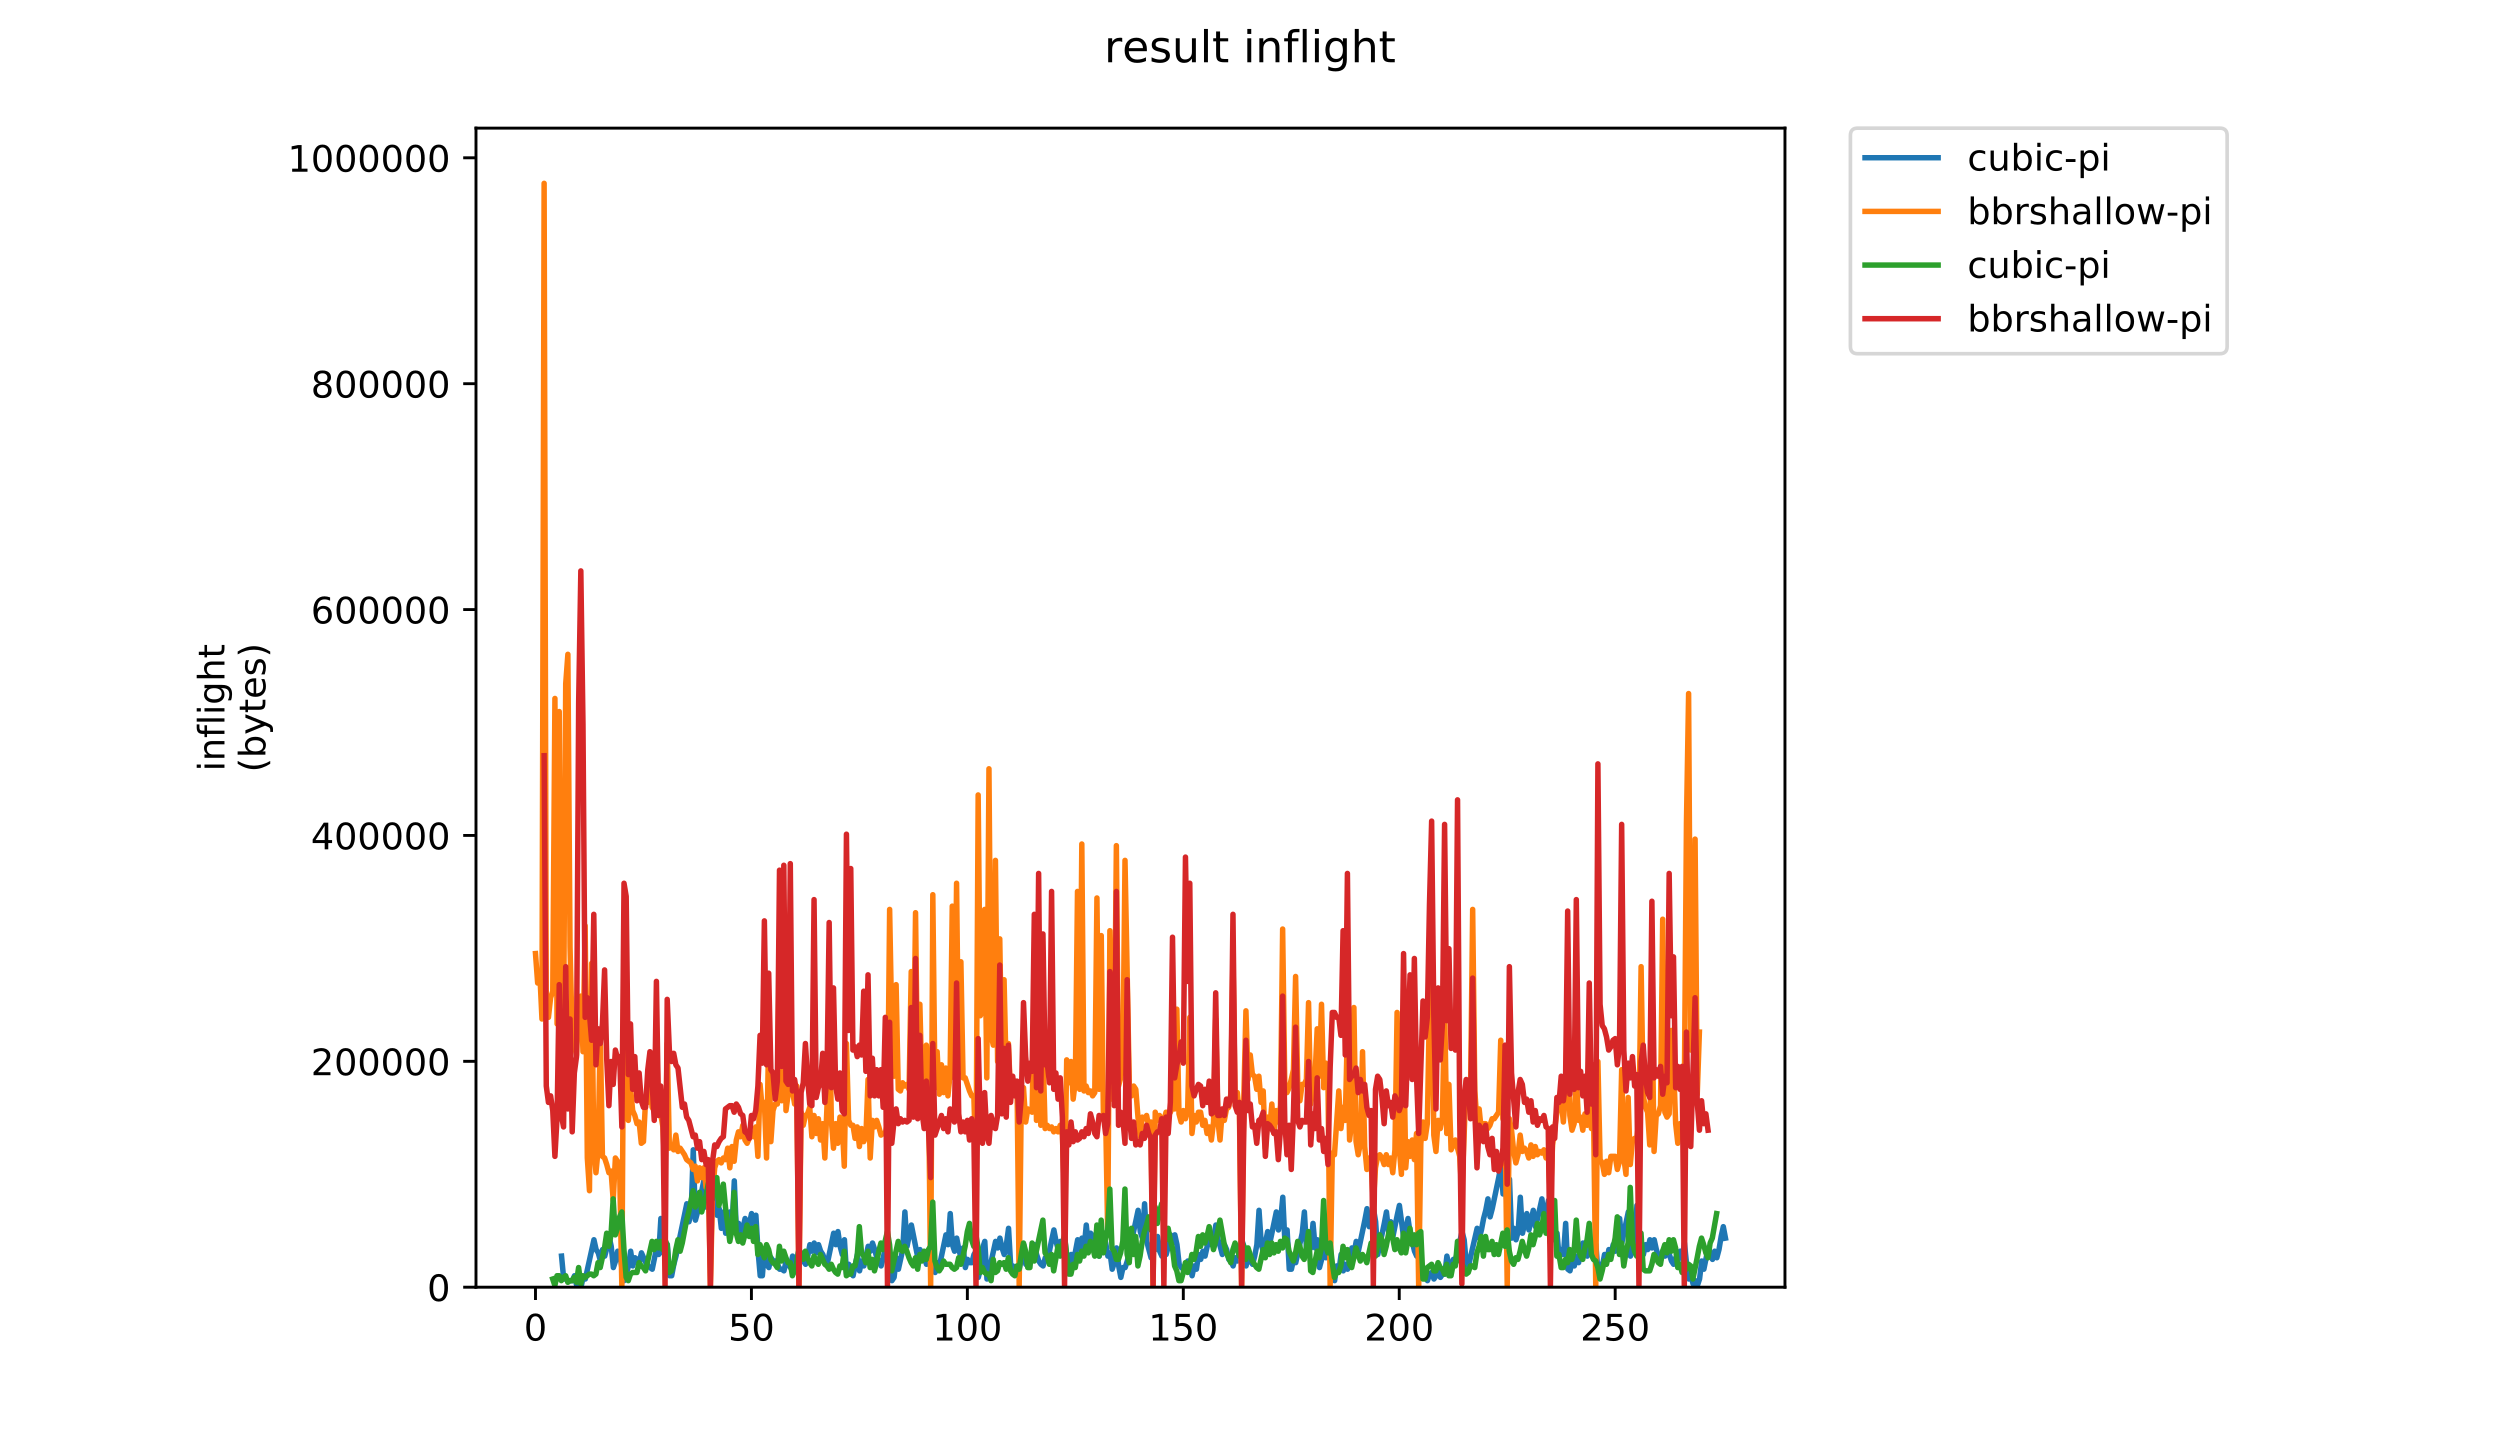 <?xml version="1.0" encoding="utf-8" standalone="no"?>
<!DOCTYPE svg PUBLIC "-//W3C//DTD SVG 1.1//EN"
  "http://www.w3.org/Graphics/SVG/1.1/DTD/svg11.dtd">
<!-- Created with matplotlib (https://matplotlib.org/) -->
<svg height="396pt" version="1.1" viewBox="0 0 684 396" width="684pt" xmlns="http://www.w3.org/2000/svg" xmlns:xlink="http://www.w3.org/1999/xlink">
 <defs>
  <style type="text/css">
*{stroke-linecap:butt;stroke-linejoin:round;}
  </style>
 </defs>
 <g id="figure_1">
  <g id="patch_1">
   <path d="M 0 396 
L 684 396 
L 684 0 
L 0 0 
z
" style="fill:#ffffff;"/>
  </g>
  <g id="axes_1">
   <g id="patch_2">
    <path d="M 130.23 352.174 
L 488.365 352.174 
L 488.365 35.062 
L 130.23 35.062 
z
" style="fill:#ffffff;"/>
   </g>
   <g id="matplotlib.axis_1">
    <g id="xtick_1">
     <g id="line2d_1">
      <defs>
       <path d="M 0 0 
L 0 3.5 
" id="m46f0f97309" style="stroke:#000000;stroke-width:0.8;"/>
      </defs>
      <g>
       <use style="stroke:#000000;stroke-width:0.8;" x="146.509" xlink:href="#m46f0f97309" y="352.174"/>
      </g>
     </g>
     <g id="text_1">
      <!-- 0 -->
      <defs>
       <path d="M 31.781 66.406 
Q 24.172 66.406 20.328 58.906 
Q 16.5 51.422 16.5 36.375 
Q 16.5 21.391 20.328 13.891 
Q 24.172 6.391 31.781 6.391 
Q 39.453 6.391 43.281 13.891 
Q 47.125 21.391 47.125 36.375 
Q 47.125 51.422 43.281 58.906 
Q 39.453 66.406 31.781 66.406 
z
M 31.781 74.219 
Q 44.047 74.219 50.516 64.516 
Q 56.984 54.828 56.984 36.375 
Q 56.984 17.969 50.516 8.266 
Q 44.047 -1.422 31.781 -1.422 
Q 19.531 -1.422 13.062 8.266 
Q 6.594 17.969 6.594 36.375 
Q 6.594 54.828 13.062 64.516 
Q 19.531 74.219 31.781 74.219 
z
" id="DejaVuSans-48"/>
      </defs>
      <g transform="translate(143.328 366.773)scale(0.1 -0.1)">
       <use xlink:href="#DejaVuSans-48"/>
      </g>
     </g>
    </g>
    <g id="xtick_2">
     <g id="line2d_2">
      <g>
       <use style="stroke:#000000;stroke-width:0.8;" x="205.59" xlink:href="#m46f0f97309" y="352.174"/>
      </g>
     </g>
     <g id="text_2">
      <!-- 50 -->
      <defs>
       <path d="M 10.797 72.906 
L 49.516 72.906 
L 49.516 64.594 
L 19.828 64.594 
L 19.828 46.734 
Q 21.969 47.469 24.109 47.828 
Q 26.266 48.188 28.422 48.188 
Q 40.625 48.188 47.75 41.5 
Q 54.891 34.812 54.891 23.391 
Q 54.891 11.625 47.562 5.094 
Q 40.234 -1.422 26.906 -1.422 
Q 22.312 -1.422 17.547 -0.641 
Q 12.797 0.141 7.719 1.703 
L 7.719 11.625 
Q 12.109 9.234 16.797 8.062 
Q 21.484 6.891 26.703 6.891 
Q 35.156 6.891 40.078 11.328 
Q 45.016 15.766 45.016 23.391 
Q 45.016 31 40.078 35.438 
Q 35.156 39.891 26.703 39.891 
Q 22.75 39.891 18.812 39.016 
Q 14.891 38.141 10.797 36.281 
z
" id="DejaVuSans-53"/>
      </defs>
      <g transform="translate(199.228 366.773)scale(0.1 -0.1)">
       <use xlink:href="#DejaVuSans-53"/>
       <use x="63.623" xlink:href="#DejaVuSans-48"/>
      </g>
     </g>
    </g>
    <g id="xtick_3">
     <g id="line2d_3">
      <g>
       <use style="stroke:#000000;stroke-width:0.8;" x="264.671" xlink:href="#m46f0f97309" y="352.174"/>
      </g>
     </g>
     <g id="text_3">
      <!-- 100 -->
      <defs>
       <path d="M 12.406 8.297 
L 28.516 8.297 
L 28.516 63.922 
L 10.984 60.406 
L 10.984 69.391 
L 28.422 72.906 
L 38.281 72.906 
L 38.281 8.297 
L 54.391 8.297 
L 54.391 0 
L 12.406 0 
z
" id="DejaVuSans-49"/>
      </defs>
      <g transform="translate(255.128 366.773)scale(0.1 -0.1)">
       <use xlink:href="#DejaVuSans-49"/>
       <use x="63.623" xlink:href="#DejaVuSans-48"/>
       <use x="127.246" xlink:href="#DejaVuSans-48"/>
      </g>
     </g>
    </g>
    <g id="xtick_4">
     <g id="line2d_4">
      <g>
       <use style="stroke:#000000;stroke-width:0.8;" x="323.753" xlink:href="#m46f0f97309" y="352.174"/>
      </g>
     </g>
     <g id="text_4">
      <!-- 150 -->
      <g transform="translate(314.209 366.773)scale(0.1 -0.1)">
       <use xlink:href="#DejaVuSans-49"/>
       <use x="63.623" xlink:href="#DejaVuSans-53"/>
       <use x="127.246" xlink:href="#DejaVuSans-48"/>
      </g>
     </g>
    </g>
    <g id="xtick_5">
     <g id="line2d_5">
      <g>
       <use style="stroke:#000000;stroke-width:0.8;" x="382.834" xlink:href="#m46f0f97309" y="352.174"/>
      </g>
     </g>
     <g id="text_5">
      <!-- 200 -->
      <defs>
       <path d="M 19.188 8.297 
L 53.609 8.297 
L 53.609 0 
L 7.328 0 
L 7.328 8.297 
Q 12.938 14.109 22.625 23.891 
Q 32.328 33.688 34.812 36.531 
Q 39.547 41.844 41.422 45.531 
Q 43.312 49.219 43.312 52.781 
Q 43.312 58.594 39.234 62.25 
Q 35.156 65.922 28.609 65.922 
Q 23.969 65.922 18.812 64.312 
Q 13.672 62.703 7.812 59.422 
L 7.812 69.391 
Q 13.766 71.781 18.938 73 
Q 24.125 74.219 28.422 74.219 
Q 39.75 74.219 46.484 68.547 
Q 53.219 62.891 53.219 53.422 
Q 53.219 48.922 51.531 44.891 
Q 49.859 40.875 45.406 35.406 
Q 44.188 33.984 37.641 27.219 
Q 31.109 20.453 19.188 8.297 
z
" id="DejaVuSans-50"/>
      </defs>
      <g transform="translate(373.29 366.773)scale(0.1 -0.1)">
       <use xlink:href="#DejaVuSans-50"/>
       <use x="63.623" xlink:href="#DejaVuSans-48"/>
       <use x="127.246" xlink:href="#DejaVuSans-48"/>
      </g>
     </g>
    </g>
    <g id="xtick_6">
     <g id="line2d_6">
      <g>
       <use style="stroke:#000000;stroke-width:0.8;" x="441.915" xlink:href="#m46f0f97309" y="352.174"/>
      </g>
     </g>
     <g id="text_6">
      <!-- 250 -->
      <g transform="translate(432.371 366.773)scale(0.1 -0.1)">
       <use xlink:href="#DejaVuSans-50"/>
       <use x="63.623" xlink:href="#DejaVuSans-53"/>
       <use x="127.246" xlink:href="#DejaVuSans-48"/>
      </g>
     </g>
    </g>
   </g>
   <g id="matplotlib.axis_2">
    <g id="ytick_1">
     <g id="line2d_7">
      <defs>
       <path d="M 0 0 
L -3.5 0 
" id="m6d11ec305f" style="stroke:#000000;stroke-width:0.8;"/>
      </defs>
      <g>
       <use style="stroke:#000000;stroke-width:0.8;" x="130.23" xlink:href="#m6d11ec305f" y="352.174"/>
      </g>
     </g>
     <g id="text_7">
      <!-- 0 -->
      <g transform="translate(116.868 355.973)scale(0.1 -0.1)">
       <use xlink:href="#DejaVuSans-48"/>
      </g>
     </g>
    </g>
    <g id="ytick_2">
     <g id="line2d_8">
      <g>
       <use style="stroke:#000000;stroke-width:0.8;" x="130.23" xlink:href="#m6d11ec305f" y="290.375"/>
      </g>
     </g>
     <g id="text_8">
      <!-- 200000 -->
      <g transform="translate(85.055 294.175)scale(0.1 -0.1)">
       <use xlink:href="#DejaVuSans-50"/>
       <use x="63.623" xlink:href="#DejaVuSans-48"/>
       <use x="127.246" xlink:href="#DejaVuSans-48"/>
       <use x="190.869" xlink:href="#DejaVuSans-48"/>
       <use x="254.492" xlink:href="#DejaVuSans-48"/>
       <use x="318.115" xlink:href="#DejaVuSans-48"/>
      </g>
     </g>
    </g>
    <g id="ytick_3">
     <g id="line2d_9">
      <g>
       <use style="stroke:#000000;stroke-width:0.8;" x="130.23" xlink:href="#m6d11ec305f" y="228.576"/>
      </g>
     </g>
     <g id="text_9">
      <!-- 400000 -->
      <defs>
       <path d="M 37.797 64.312 
L 12.891 25.391 
L 37.797 25.391 
z
M 35.203 72.906 
L 47.609 72.906 
L 47.609 25.391 
L 58.016 25.391 
L 58.016 17.188 
L 47.609 17.188 
L 47.609 0 
L 37.797 0 
L 37.797 17.188 
L 4.891 17.188 
L 4.891 26.703 
z
" id="DejaVuSans-52"/>
      </defs>
      <g transform="translate(85.055 232.376)scale(0.1 -0.1)">
       <use xlink:href="#DejaVuSans-52"/>
       <use x="63.623" xlink:href="#DejaVuSans-48"/>
       <use x="127.246" xlink:href="#DejaVuSans-48"/>
       <use x="190.869" xlink:href="#DejaVuSans-48"/>
       <use x="254.492" xlink:href="#DejaVuSans-48"/>
       <use x="318.115" xlink:href="#DejaVuSans-48"/>
      </g>
     </g>
    </g>
    <g id="ytick_4">
     <g id="line2d_10">
      <g>
       <use style="stroke:#000000;stroke-width:0.8;" x="130.23" xlink:href="#m6d11ec305f" y="166.778"/>
      </g>
     </g>
     <g id="text_10">
      <!-- 600000 -->
      <defs>
       <path d="M 33.016 40.375 
Q 26.375 40.375 22.484 35.828 
Q 18.609 31.297 18.609 23.391 
Q 18.609 15.531 22.484 10.953 
Q 26.375 6.391 33.016 6.391 
Q 39.656 6.391 43.531 10.953 
Q 47.406 15.531 47.406 23.391 
Q 47.406 31.297 43.531 35.828 
Q 39.656 40.375 33.016 40.375 
z
M 52.594 71.297 
L 52.594 62.312 
Q 48.875 64.062 45.094 64.984 
Q 41.312 65.922 37.594 65.922 
Q 27.828 65.922 22.672 59.328 
Q 17.531 52.734 16.797 39.406 
Q 19.672 43.656 24.016 45.922 
Q 28.375 48.188 33.594 48.188 
Q 44.578 48.188 50.953 41.516 
Q 57.328 34.859 57.328 23.391 
Q 57.328 12.156 50.688 5.359 
Q 44.047 -1.422 33.016 -1.422 
Q 20.359 -1.422 13.672 8.266 
Q 6.984 17.969 6.984 36.375 
Q 6.984 53.656 15.188 63.938 
Q 23.391 74.219 37.203 74.219 
Q 40.922 74.219 44.703 73.484 
Q 48.484 72.75 52.594 71.297 
z
" id="DejaVuSans-54"/>
      </defs>
      <g transform="translate(85.055 170.577)scale(0.1 -0.1)">
       <use xlink:href="#DejaVuSans-54"/>
       <use x="63.623" xlink:href="#DejaVuSans-48"/>
       <use x="127.246" xlink:href="#DejaVuSans-48"/>
       <use x="190.869" xlink:href="#DejaVuSans-48"/>
       <use x="254.492" xlink:href="#DejaVuSans-48"/>
       <use x="318.115" xlink:href="#DejaVuSans-48"/>
      </g>
     </g>
    </g>
    <g id="ytick_5">
     <g id="line2d_11">
      <g>
       <use style="stroke:#000000;stroke-width:0.8;" x="130.23" xlink:href="#m6d11ec305f" y="104.979"/>
      </g>
     </g>
     <g id="text_11">
      <!-- 800000 -->
      <defs>
       <path d="M 31.781 34.625 
Q 24.75 34.625 20.719 30.859 
Q 16.703 27.094 16.703 20.516 
Q 16.703 13.922 20.719 10.156 
Q 24.75 6.391 31.781 6.391 
Q 38.812 6.391 42.859 10.172 
Q 46.922 13.969 46.922 20.516 
Q 46.922 27.094 42.891 30.859 
Q 38.875 34.625 31.781 34.625 
z
M 21.922 38.812 
Q 15.578 40.375 12.031 44.719 
Q 8.5 49.078 8.5 55.328 
Q 8.5 64.062 14.719 69.141 
Q 20.953 74.219 31.781 74.219 
Q 42.672 74.219 48.875 69.141 
Q 55.078 64.062 55.078 55.328 
Q 55.078 49.078 51.531 44.719 
Q 48 40.375 41.703 38.812 
Q 48.828 37.156 52.797 32.312 
Q 56.781 27.484 56.781 20.516 
Q 56.781 9.906 50.312 4.234 
Q 43.844 -1.422 31.781 -1.422 
Q 19.734 -1.422 13.25 4.234 
Q 6.781 9.906 6.781 20.516 
Q 6.781 27.484 10.781 32.312 
Q 14.797 37.156 21.922 38.812 
z
M 18.312 54.391 
Q 18.312 48.734 21.844 45.562 
Q 25.391 42.391 31.781 42.391 
Q 38.141 42.391 41.719 45.562 
Q 45.312 48.734 45.312 54.391 
Q 45.312 60.062 41.719 63.234 
Q 38.141 66.406 31.781 66.406 
Q 25.391 66.406 21.844 63.234 
Q 18.312 60.062 18.312 54.391 
z
" id="DejaVuSans-56"/>
      </defs>
      <g transform="translate(85.055 108.778)scale(0.1 -0.1)">
       <use xlink:href="#DejaVuSans-56"/>
       <use x="63.623" xlink:href="#DejaVuSans-48"/>
       <use x="127.246" xlink:href="#DejaVuSans-48"/>
       <use x="190.869" xlink:href="#DejaVuSans-48"/>
       <use x="254.492" xlink:href="#DejaVuSans-48"/>
       <use x="318.115" xlink:href="#DejaVuSans-48"/>
      </g>
     </g>
    </g>
    <g id="ytick_6">
     <g id="line2d_12">
      <g>
       <use style="stroke:#000000;stroke-width:0.8;" x="130.23" xlink:href="#m6d11ec305f" y="43.18"/>
      </g>
     </g>
     <g id="text_12">
      <!-- 1000000 -->
      <g transform="translate(78.693 46.979)scale(0.1 -0.1)">
       <use xlink:href="#DejaVuSans-49"/>
       <use x="63.623" xlink:href="#DejaVuSans-48"/>
       <use x="127.246" xlink:href="#DejaVuSans-48"/>
       <use x="190.869" xlink:href="#DejaVuSans-48"/>
       <use x="254.492" xlink:href="#DejaVuSans-48"/>
       <use x="318.115" xlink:href="#DejaVuSans-48"/>
       <use x="381.738" xlink:href="#DejaVuSans-48"/>
      </g>
     </g>
    </g>
    <g id="text_13">
     <!-- inflight -->
     <defs>
      <path d="M 9.422 54.688 
L 18.406 54.688 
L 18.406 0 
L 9.422 0 
z
M 9.422 75.984 
L 18.406 75.984 
L 18.406 64.594 
L 9.422 64.594 
z
" id="DejaVuSans-105"/>
      <path d="M 54.891 33.016 
L 54.891 0 
L 45.906 0 
L 45.906 32.719 
Q 45.906 40.484 42.875 44.328 
Q 39.844 48.188 33.797 48.188 
Q 26.516 48.188 22.312 43.547 
Q 18.109 38.922 18.109 30.906 
L 18.109 0 
L 9.078 0 
L 9.078 54.688 
L 18.109 54.688 
L 18.109 46.188 
Q 21.344 51.125 25.703 53.562 
Q 30.078 56 35.797 56 
Q 45.219 56 50.047 50.172 
Q 54.891 44.344 54.891 33.016 
z
" id="DejaVuSans-110"/>
      <path d="M 37.109 75.984 
L 37.109 68.5 
L 28.516 68.5 
Q 23.688 68.5 21.797 66.547 
Q 19.922 64.594 19.922 59.516 
L 19.922 54.688 
L 34.719 54.688 
L 34.719 47.703 
L 19.922 47.703 
L 19.922 0 
L 10.891 0 
L 10.891 47.703 
L 2.297 47.703 
L 2.297 54.688 
L 10.891 54.688 
L 10.891 58.5 
Q 10.891 67.625 15.141 71.797 
Q 19.391 75.984 28.609 75.984 
z
" id="DejaVuSans-102"/>
      <path d="M 9.422 75.984 
L 18.406 75.984 
L 18.406 0 
L 9.422 0 
z
" id="DejaVuSans-108"/>
      <path d="M 45.406 27.984 
Q 45.406 37.75 41.375 43.109 
Q 37.359 48.484 30.078 48.484 
Q 22.859 48.484 18.828 43.109 
Q 14.797 37.75 14.797 27.984 
Q 14.797 18.266 18.828 12.891 
Q 22.859 7.516 30.078 7.516 
Q 37.359 7.516 41.375 12.891 
Q 45.406 18.266 45.406 27.984 
z
M 54.391 6.781 
Q 54.391 -7.172 48.188 -13.984 
Q 42 -20.797 29.203 -20.797 
Q 24.469 -20.797 20.266 -20.094 
Q 16.062 -19.391 12.109 -17.922 
L 12.109 -9.188 
Q 16.062 -11.328 19.922 -12.344 
Q 23.781 -13.375 27.781 -13.375 
Q 36.625 -13.375 41.016 -8.766 
Q 45.406 -4.156 45.406 5.172 
L 45.406 9.625 
Q 42.625 4.781 38.281 2.391 
Q 33.938 0 27.875 0 
Q 17.828 0 11.672 7.656 
Q 5.516 15.328 5.516 27.984 
Q 5.516 40.672 11.672 48.328 
Q 17.828 56 27.875 56 
Q 33.938 56 38.281 53.609 
Q 42.625 51.219 45.406 46.391 
L 45.406 54.688 
L 54.391 54.688 
z
" id="DejaVuSans-103"/>
      <path d="M 54.891 33.016 
L 54.891 0 
L 45.906 0 
L 45.906 32.719 
Q 45.906 40.484 42.875 44.328 
Q 39.844 48.188 33.797 48.188 
Q 26.516 48.188 22.312 43.547 
Q 18.109 38.922 18.109 30.906 
L 18.109 0 
L 9.078 0 
L 9.078 75.984 
L 18.109 75.984 
L 18.109 46.188 
Q 21.344 51.125 25.703 53.562 
Q 30.078 56 35.797 56 
Q 45.219 56 50.047 50.172 
Q 54.891 44.344 54.891 33.016 
z
" id="DejaVuSans-104"/>
      <path d="M 18.312 70.219 
L 18.312 54.688 
L 36.812 54.688 
L 36.812 47.703 
L 18.312 47.703 
L 18.312 18.016 
Q 18.312 11.328 20.141 9.422 
Q 21.969 7.516 27.594 7.516 
L 36.812 7.516 
L 36.812 0 
L 27.594 0 
Q 17.188 0 13.234 3.875 
Q 9.281 7.766 9.281 18.016 
L 9.281 47.703 
L 2.688 47.703 
L 2.688 54.688 
L 9.281 54.688 
L 9.281 70.219 
z
" id="DejaVuSans-116"/>
     </defs>
     <g transform="translate(61.415 211.018)rotate(-90)scale(0.1 -0.1)">
      <use xlink:href="#DejaVuSans-105"/>
      <use x="27.783" xlink:href="#DejaVuSans-110"/>
      <use x="91.162" xlink:href="#DejaVuSans-102"/>
      <use x="126.367" xlink:href="#DejaVuSans-108"/>
      <use x="154.15" xlink:href="#DejaVuSans-105"/>
      <use x="181.934" xlink:href="#DejaVuSans-103"/>
      <use x="245.41" xlink:href="#DejaVuSans-104"/>
      <use x="308.789" xlink:href="#DejaVuSans-116"/>
     </g>
     <!-- (bytes) -->
     <defs>
      <path d="M 31 75.875 
Q 24.469 64.656 21.281 53.656 
Q 18.109 42.672 18.109 31.391 
Q 18.109 20.125 21.312 9.062 
Q 24.516 -2 31 -13.188 
L 23.188 -13.188 
Q 15.875 -1.703 12.234 9.375 
Q 8.594 20.453 8.594 31.391 
Q 8.594 42.281 12.203 53.312 
Q 15.828 64.359 23.188 75.875 
z
" id="DejaVuSans-40"/>
      <path d="M 48.688 27.297 
Q 48.688 37.203 44.609 42.844 
Q 40.531 48.484 33.406 48.484 
Q 26.266 48.484 22.188 42.844 
Q 18.109 37.203 18.109 27.297 
Q 18.109 17.391 22.188 11.75 
Q 26.266 6.109 33.406 6.109 
Q 40.531 6.109 44.609 11.75 
Q 48.688 17.391 48.688 27.297 
z
M 18.109 46.391 
Q 20.953 51.266 25.266 53.625 
Q 29.594 56 35.594 56 
Q 45.562 56 51.781 48.094 
Q 58.016 40.188 58.016 27.297 
Q 58.016 14.406 51.781 6.484 
Q 45.562 -1.422 35.594 -1.422 
Q 29.594 -1.422 25.266 0.953 
Q 20.953 3.328 18.109 8.203 
L 18.109 0 
L 9.078 0 
L 9.078 75.984 
L 18.109 75.984 
z
" id="DejaVuSans-98"/>
      <path d="M 32.172 -5.078 
Q 28.375 -14.844 24.75 -17.812 
Q 21.141 -20.797 15.094 -20.797 
L 7.906 -20.797 
L 7.906 -13.281 
L 13.188 -13.281 
Q 16.891 -13.281 18.938 -11.516 
Q 21 -9.766 23.484 -3.219 
L 25.094 0.875 
L 2.984 54.688 
L 12.5 54.688 
L 29.594 11.922 
L 46.688 54.688 
L 56.203 54.688 
z
" id="DejaVuSans-121"/>
      <path d="M 56.203 29.594 
L 56.203 25.203 
L 14.891 25.203 
Q 15.484 15.922 20.484 11.062 
Q 25.484 6.203 34.422 6.203 
Q 39.594 6.203 44.453 7.469 
Q 49.312 8.734 54.109 11.281 
L 54.109 2.781 
Q 49.266 0.734 44.188 -0.344 
Q 39.109 -1.422 33.891 -1.422 
Q 20.797 -1.422 13.156 6.188 
Q 5.516 13.812 5.516 26.812 
Q 5.516 40.234 12.766 48.109 
Q 20.016 56 32.328 56 
Q 43.359 56 49.781 48.891 
Q 56.203 41.797 56.203 29.594 
z
M 47.219 32.234 
Q 47.125 39.594 43.094 43.984 
Q 39.062 48.391 32.422 48.391 
Q 24.906 48.391 20.391 44.141 
Q 15.875 39.891 15.188 32.172 
z
" id="DejaVuSans-101"/>
      <path d="M 44.281 53.078 
L 44.281 44.578 
Q 40.484 46.531 36.375 47.5 
Q 32.281 48.484 27.875 48.484 
Q 21.188 48.484 17.844 46.438 
Q 14.5 44.391 14.5 40.281 
Q 14.5 37.156 16.891 35.375 
Q 19.281 33.594 26.516 31.984 
L 29.594 31.297 
Q 39.156 29.25 43.188 25.516 
Q 47.219 21.781 47.219 15.094 
Q 47.219 7.469 41.188 3.016 
Q 35.156 -1.422 24.609 -1.422 
Q 20.219 -1.422 15.453 -0.562 
Q 10.688 0.297 5.422 2 
L 5.422 11.281 
Q 10.406 8.688 15.234 7.391 
Q 20.062 6.109 24.812 6.109 
Q 31.156 6.109 34.562 8.281 
Q 37.984 10.453 37.984 14.406 
Q 37.984 18.062 35.516 20.016 
Q 33.062 21.969 24.703 23.781 
L 21.578 24.516 
Q 13.234 26.266 9.516 29.906 
Q 5.812 33.547 5.812 39.891 
Q 5.812 47.609 11.281 51.797 
Q 16.75 56 26.812 56 
Q 31.781 56 36.172 55.266 
Q 40.578 54.547 44.281 53.078 
z
" id="DejaVuSans-115"/>
      <path d="M 8.016 75.875 
L 15.828 75.875 
Q 23.141 64.359 26.781 53.312 
Q 30.422 42.281 30.422 31.391 
Q 30.422 20.453 26.781 9.375 
Q 23.141 -1.703 15.828 -13.188 
L 8.016 -13.188 
Q 14.5 -2 17.703 9.062 
Q 20.906 20.125 20.906 31.391 
Q 20.906 42.672 17.703 53.656 
Q 14.5 64.656 8.016 75.875 
z
" id="DejaVuSans-41"/>
     </defs>
     <g transform="translate(72.613 211.295)rotate(-90)scale(0.1 -0.1)">
      <use xlink:href="#DejaVuSans-40"/>
      <use x="39.014" xlink:href="#DejaVuSans-98"/>
      <use x="102.49" xlink:href="#DejaVuSans-121"/>
      <use x="161.67" xlink:href="#DejaVuSans-116"/>
      <use x="200.879" xlink:href="#DejaVuSans-101"/>
      <use x="262.402" xlink:href="#DejaVuSans-115"/>
      <use x="314.502" xlink:href="#DejaVuSans-41"/>
     </g>
    </g>
   </g>
   <g id="line2d_13">
    <path clip-path="url(#pd344328eb5)" d="M 153.639 343.673 
L 154.23 349.937 
L 154.821 349.937 
L 155.411 350.384 
L 156.593 350.384 
L 157.184 349.042 
L 157.775 351.727 
L 158.365 349.042 
L 158.956 352.174 
L 159.547 349.49 
L 160.138 349.937 
L 162.501 339.199 
L 163.092 341.883 
L 163.683 342.778 
L 164.274 345.015 
L 164.864 341.883 
L 165.455 343.673 
L 166.046 341.436 
L 166.637 338.304 
L 167.228 340.989 
L 167.818 346.805 
L 168.409 345.015 
L 169 342.331 
L 169.591 342.778 
L 170.182 347.253 
L 170.772 350.384 
L 171.363 348.595 
L 171.954 346.358 
L 172.545 342.331 
L 173.136 346.358 
L 173.727 344.121 
L 174.317 344.568 
L 174.908 345.463 
L 175.499 342.778 
L 176.681 345.463 
L 177.271 346.358 
L 178.453 347.253 
L 179.635 341.436 
L 180.225 343.226 
L 180.816 333.382 
L 181.407 342.778 
L 181.998 340.094 
L 182.589 340.541 
L 183.18 349.042 
L 183.77 349.042 
L 184.361 345.91 
L 184.952 343.673 
L 186.134 337.857 
L 187.906 329.356 
L 188.497 334.277 
L 189.088 332.04 
L 189.678 314.591 
L 190.269 333.83 
L 190.86 331.593 
L 192.633 322.644 
L 193.223 330.25 
L 193.814 327.118 
L 194.405 324.881 
L 194.996 330.698 
L 195.587 328.013 
L 196.177 332.488 
L 196.768 330.698 
L 197.359 336.067 
L 197.95 331.593 
L 198.541 337.409 
L 199.722 331.593 
L 200.313 335.619 
L 200.904 323.092 
L 201.495 337.409 
L 202.086 334.725 
L 202.676 338.304 
L 203.267 336.067 
L 203.858 333.382 
L 204.449 337.409 
L 205.63 332.04 
L 206.221 336.514 
L 206.812 332.488 
L 207.403 342.331 
L 207.994 349.042 
L 208.584 349.042 
L 209.175 341.883 
L 209.766 345.91 
L 210.357 346.805 
L 210.948 344.121 
L 211.538 345.015 
L 212.129 345.015 
L 212.72 345.91 
L 213.311 347.253 
L 213.902 347.253 
L 214.493 347.7 
L 215.083 345.015 
L 216.265 346.805 
L 216.856 343.673 
L 217.447 347.7 
L 218.628 341.883 
L 219.219 343.226 
L 219.81 345.015 
L 220.401 345.91 
L 220.991 343.673 
L 221.582 340.541 
L 222.173 342.331 
L 222.764 340.094 
L 223.355 342.778 
L 223.946 340.541 
L 224.536 342.331 
L 225.127 343.226 
L 225.718 345.015 
L 226.309 345.91 
L 228.081 337.409 
L 228.672 340.541 
L 229.263 336.962 
L 229.854 340.989 
L 230.444 343.226 
L 231.035 339.199 
L 231.626 348.595 
L 232.217 345.91 
L 232.808 347.7 
L 233.399 349.042 
L 234.58 343.226 
L 235.171 347.7 
L 235.762 345.015 
L 236.353 346.358 
L 237.534 340.989 
L 238.125 342.331 
L 238.716 340.094 
L 239.307 341.883 
L 239.897 344.121 
L 240.488 345.015 
L 241.079 346.358 
L 241.67 344.121 
L 242.261 340.989 
L 242.852 342.778 
L 243.442 347.7 
L 244.033 350.384 
L 244.624 349.49 
L 245.215 344.121 
L 245.806 347.253 
L 246.987 341.883 
L 247.578 331.593 
L 248.169 340.989 
L 249.35 335.172 
L 251.123 344.121 
L 251.714 341.883 
L 252.304 343.226 
L 252.895 344.121 
L 253.486 345.91 
L 254.077 343.673 
L 254.668 345.015 
L 255.259 345.463 
L 255.849 348.147 
L 256.44 345.463 
L 257.031 346.358 
L 258.803 337.857 
L 259.394 340.541 
L 259.985 332.04 
L 260.576 340.541 
L 261.167 342.331 
L 261.757 338.751 
L 262.348 341.883 
L 262.939 344.121 
L 263.53 341.436 
L 264.121 346.805 
L 264.712 344.568 
L 265.302 345.463 
L 265.893 345.463 
L 266.484 343.226 
L 267.075 342.331 
L 267.666 349.49 
L 268.256 347.253 
L 268.847 341.436 
L 269.438 339.646 
L 270.029 349.937 
L 270.62 347.7 
L 272.392 339.646 
L 272.983 341.436 
L 273.574 338.751 
L 274.165 341.436 
L 274.755 343.226 
L 275.346 340.541 
L 275.937 336.067 
L 276.528 346.358 
L 277.119 346.358 
L 277.709 347.253 
L 278.891 347.253 
L 280.073 340.541 
L 280.663 345.91 
L 281.254 346.358 
L 281.845 343.673 
L 282.436 344.121 
L 283.027 340.541 
L 283.618 343.226 
L 284.208 345.015 
L 284.799 345.91 
L 285.39 346.358 
L 285.981 344.121 
L 286.572 345.015 
L 287.753 339.199 
L 288.344 336.514 
L 288.935 339.646 
L 289.526 341.883 
L 290.116 339.646 
L 290.707 341.883 
L 291.298 338.304 
L 291.889 345.015 
L 292.48 345.91 
L 293.071 343.226 
L 293.661 344.568 
L 294.252 342.331 
L 294.843 339.199 
L 295.434 341.883 
L 296.025 338.751 
L 296.615 341.436 
L 297.206 335.172 
L 297.797 340.989 
L 298.388 337.409 
L 298.979 340.541 
L 299.569 337.857 
L 300.751 343.673 
L 301.933 337.409 
L 302.523 340.094 
L 303.114 343.673 
L 303.705 342.778 
L 304.296 347.253 
L 304.887 345.463 
L 305.478 341.436 
L 306.068 346.358 
L 306.659 349.49 
L 307.25 346.805 
L 307.841 346.805 
L 308.432 345.015 
L 311.386 331.145 
L 311.976 336.962 
L 312.567 338.751 
L 313.158 329.356 
L 313.749 339.646 
L 314.931 344.121 
L 315.521 340.541 
L 316.112 341.883 
L 316.703 338.304 
L 317.294 342.331 
L 317.885 343.673 
L 318.475 341.436 
L 319.066 343.226 
L 319.657 340.989 
L 320.248 337.857 
L 320.839 340.094 
L 321.429 337.857 
L 322.02 340.541 
L 322.611 345.91 
L 323.202 346.805 
L 323.793 347.253 
L 324.384 347.253 
L 324.974 345.015 
L 325.565 345.91 
L 326.156 349.042 
L 326.747 346.358 
L 327.338 347.253 
L 327.928 343.226 
L 328.519 344.568 
L 329.11 342.331 
L 329.701 343.673 
L 330.882 338.304 
L 331.473 340.541 
L 332.064 338.751 
L 332.655 335.172 
L 333.246 339.199 
L 333.837 340.989 
L 334.427 343.226 
L 335.018 340.541 
L 335.609 341.883 
L 336.2 344.568 
L 336.791 345.015 
L 337.381 346.358 
L 337.972 344.121 
L 338.563 345.015 
L 339.745 339.199 
L 340.335 340.989 
L 340.926 346.358 
L 341.517 343.673 
L 342.108 345.015 
L 342.699 345.91 
L 343.289 343.673 
L 343.88 340.541 
L 344.471 331.145 
L 345.062 340.094 
L 345.653 342.778 
L 346.834 336.962 
L 347.425 340.094 
L 349.198 331.593 
L 349.788 336.514 
L 350.379 333.83 
L 350.97 327.566 
L 351.561 340.094 
L 352.152 336.514 
L 352.742 347.253 
L 353.333 347.253 
L 353.924 344.568 
L 354.515 345.463 
L 356.287 337.409 
L 356.878 331.593 
L 357.469 341.883 
L 358.06 338.751 
L 358.651 341.436 
L 359.241 334.725 
L 359.832 341.436 
L 360.423 339.199 
L 361.014 346.805 
L 361.605 344.568 
L 362.195 341.436 
L 362.786 344.121 
L 363.377 340.541 
L 363.968 341.883 
L 364.559 347.7 
L 365.15 350.384 
L 365.74 346.358 
L 366.331 347.7 
L 366.922 343.226 
L 367.513 347.7 
L 368.104 345.91 
L 368.694 347.253 
L 369.876 341.436 
L 370.467 342.778 
L 371.058 339.646 
L 371.648 342.331 
L 373.421 333.83 
L 374.012 330.698 
L 374.603 335.619 
L 375.784 330.698 
L 376.375 334.277 
L 376.966 343.226 
L 378.738 334.725 
L 379.329 331.593 
L 379.92 336.962 
L 380.511 334.277 
L 381.101 338.304 
L 382.283 332.488 
L 382.874 329.803 
L 384.055 338.751 
L 385.237 333.382 
L 385.828 337.409 
L 387.01 342.331 
L 387.6 343.673 
L 388.191 340.094 
L 388.782 348.147 
L 389.373 347.7 
L 389.964 348.595 
L 390.554 350.384 
L 391.145 348.595 
L 391.736 348.147 
L 392.327 349.937 
L 392.918 349.042 
L 393.508 347.7 
L 394.099 349.49 
L 394.69 348.595 
L 395.281 348.595 
L 395.872 343.673 
L 396.463 346.358 
L 397.053 346.805 
L 397.644 344.568 
L 398.235 345.015 
L 398.826 341.883 
L 399.417 339.646 
L 400.007 336.962 
L 400.598 339.199 
L 401.189 345.91 
L 401.78 346.358 
L 404.143 336.067 
L 404.734 338.751 
L 405.325 336.514 
L 405.916 333.382 
L 406.506 331.145 
L 407.097 328.013 
L 407.688 332.935 
L 408.279 330.698 
L 410.051 322.197 
L 410.642 319.065 
L 411.233 326.671 
L 411.824 323.539 
L 412.414 330.25 
L 413.005 322.644 
L 413.596 338.751 
L 414.187 336.067 
L 414.778 339.199 
L 415.369 336.962 
L 415.959 327.566 
L 416.55 337.409 
L 417.732 332.04 
L 418.323 336.514 
L 419.504 331.145 
L 420.095 335.619 
L 420.686 333.382 
L 421.867 328.013 
L 422.458 332.935 
L 423.049 332.04 
L 423.64 328.461 
L 424.231 332.935 
L 424.822 329.356 
L 425.412 339.199 
L 426.003 337.409 
L 426.594 344.121 
L 427.185 341.883 
L 427.776 343.226 
L 428.366 334.725 
L 428.957 347.253 
L 429.548 347.7 
L 430.139 345.015 
L 430.73 346.358 
L 431.32 343.673 
L 431.911 345.463 
L 432.502 342.331 
L 433.093 340.094 
L 433.684 340.989 
L 434.274 343.673 
L 434.865 340.989 
L 436.047 344.568 
L 436.638 340.541 
L 437.229 348.595 
L 437.819 345.91 
L 438.41 346.358 
L 439.001 343.226 
L 439.592 345.015 
L 440.183 341.883 
L 440.773 343.226 
L 441.364 340.541 
L 441.955 342.331 
L 442.546 339.646 
L 443.137 333.382 
L 443.727 340.094 
L 445.5 331.593 
L 446.091 343.673 
L 446.682 342.331 
L 447.272 340.094 
L 447.863 329.803 
L 448.454 341.883 
L 449.045 341.883 
L 449.636 343.226 
L 450.226 340.541 
L 450.817 341.883 
L 451.408 339.199 
L 451.999 341.436 
L 452.59 339.199 
L 453.18 341.883 
L 453.771 343.673 
L 454.362 344.568 
L 454.953 342.331 
L 455.544 343.673 
L 456.135 341.436 
L 457.316 345.015 
L 457.907 345.91 
L 458.498 344.121 
L 459.089 345.015 
L 459.679 342.331 
L 460.27 344.121 
L 460.861 340.094 
L 461.452 345.91 
L 462.043 349.937 
L 462.633 349.042 
L 463.224 351.279 
L 463.815 350.384 
L 464.406 351.727 
L 464.997 349.937 
L 465.588 345.015 
L 466.178 347.253 
L 467.36 341.436 
L 467.951 343.226 
L 468.542 344.568 
L 469.132 342.331 
L 469.723 344.121 
L 470.314 341.883 
L 470.905 338.304 
L 471.496 335.619 
L 472.086 338.751 
L 472.086 338.751 
" style="fill:none;stroke:#1f77b4;stroke-linecap:square;stroke-width:1.5;"/>
   </g>
   <g id="line2d_14">
    <path clip-path="url(#pd344328eb5)" d="M 146.509 260.9 
L 147.1 268.953 
L 147.691 266.269 
L 148.281 278.797 
L 148.872 50.163 
L 149.463 275.217 
L 150.054 278.349 
L 150.645 272.98 
L 151.236 271.19 
L 151.826 191.102 
L 152.417 280.139 
L 153.008 194.681 
L 153.599 291.772 
L 154.19 282.823 
L 154.78 187.075 
L 155.371 179.021 
L 155.962 259.11 
L 156.553 283.718 
L 157.144 285.955 
L 157.734 288.64 
L 158.325 274.322 
L 158.916 272.533 
L 159.507 287.745 
L 160.098 253.293 
L 160.689 316.828 
L 161.279 325.776 
L 161.87 263.584 
L 162.461 314.143 
L 163.052 320.854 
L 163.643 314.591 
L 164.233 281.929 
L 164.824 316.38 
L 165.415 316.828 
L 166.006 318.617 
L 166.597 320.854 
L 167.187 320.407 
L 167.778 328.461 
L 168.369 316.828 
L 168.96 317.723 
L 169.551 320.854 
L 170.141 352.174 
L 170.732 258.215 
L 171.914 306.537 
L 172.505 297.588 
L 173.096 303.852 
L 173.686 305.195 
L 174.277 307.432 
L 174.868 306.984 
L 175.459 312.801 
L 176.05 312.353 
L 176.64 300.72 
L 177.231 301.615 
L 177.822 294.456 
L 178.413 302.958 
L 179.004 303.852 
L 179.594 284.166 
L 180.185 303.852 
L 180.776 304.747 
L 181.367 308.327 
L 181.958 320.854 
L 182.549 285.508 
L 183.139 314.143 
L 183.73 313.248 
L 184.321 314.591 
L 184.912 310.564 
L 185.503 315.038 
L 186.093 314.143 
L 187.275 315.933 
L 187.866 317.275 
L 189.047 318.17 
L 189.638 319.96 
L 190.229 319.065 
L 190.82 323.092 
L 191.411 319.512 
L 192.002 322.197 
L 192.592 319.512 
L 193.183 324.881 
L 193.774 319.96 
L 194.365 351.727 
L 194.956 326.671 
L 195.546 319.512 
L 196.137 317.723 
L 196.728 317.275 
L 197.319 318.17 
L 197.91 316.828 
L 198.5 317.275 
L 199.091 314.143 
L 199.682 319.512 
L 200.273 313.696 
L 200.864 317.723 
L 201.455 311.906 
L 202.045 309.669 
L 202.636 311.011 
L 203.227 307.879 
L 203.818 311.906 
L 204.409 312.801 
L 205.59 310.116 
L 206.181 311.011 
L 206.772 308.327 
L 207.363 316.38 
L 207.953 296.694 
L 208.544 303.405 
L 209.135 301.615 
L 209.726 316.828 
L 210.317 282.823 
L 210.908 312.353 
L 211.498 303.852 
L 212.089 302.063 
L 212.68 302.063 
L 213.271 256.873 
L 213.862 301.168 
L 214.452 251.951 
L 215.043 303.852 
L 215.634 299.378 
L 216.225 278.349 
L 216.816 298.483 
L 217.406 302.063 
L 217.997 297.141 
L 218.588 352.174 
L 219.179 304.3 
L 219.77 307.879 
L 220.36 305.195 
L 220.951 304.747 
L 221.542 302.958 
L 222.133 311.011 
L 222.724 305.195 
L 223.315 310.116 
L 223.905 306.09 
L 224.496 311.906 
L 225.087 307.432 
L 225.678 316.828 
L 226.269 302.51 
L 226.859 269.848 
L 227.45 306.537 
L 228.041 314.143 
L 228.632 307.432 
L 229.223 312.801 
L 229.813 305.642 
L 230.404 306.984 
L 230.995 319.065 
L 231.586 285.508 
L 232.177 306.537 
L 232.768 307.879 
L 233.358 307.879 
L 233.949 311.459 
L 234.54 308.327 
L 235.131 313.696 
L 235.722 308.774 
L 236.312 312.353 
L 236.903 311.011 
L 237.494 295.351 
L 238.085 316.828 
L 238.676 306.537 
L 239.266 308.327 
L 239.857 306.537 
L 240.448 308.327 
L 241.039 310.564 
L 241.63 310.116 
L 242.221 310.116 
L 242.811 307.432 
L 243.402 248.819 
L 243.993 280.586 
L 244.584 294.456 
L 245.175 269.401 
L 245.765 298.036 
L 246.356 298.483 
L 246.947 296.246 
L 247.538 297.141 
L 248.129 296.694 
L 248.719 298.036 
L 249.31 265.821 
L 249.901 297.588 
L 250.492 249.714 
L 251.083 297.588 
L 251.674 274.77 
L 252.264 298.036 
L 252.855 295.351 
L 253.446 285.955 
L 254.037 297.141 
L 254.628 351.727 
L 255.218 244.792 
L 255.809 297.588 
L 256.4 287.745 
L 256.991 299.378 
L 257.582 291.325 
L 258.172 298.931 
L 258.763 292.219 
L 259.354 299.826 
L 259.945 294.009 
L 260.536 247.924 
L 261.126 294.904 
L 261.717 241.66 
L 262.308 293.562 
L 262.899 263.137 
L 263.49 294.904 
L 264.081 294.904 
L 265.262 298.483 
L 265.853 299.826 
L 266.444 299.826 
L 267.035 319.96 
L 267.625 217.5 
L 268.216 277.902 
L 268.807 276.56 
L 269.398 248.819 
L 269.989 294.904 
L 270.579 210.341 
L 271.17 283.271 
L 271.761 285.955 
L 272.352 235.397 
L 272.943 290.43 
L 273.534 256.873 
L 274.124 292.667 
L 274.715 268.058 
L 275.306 294.009 
L 275.897 285.508 
L 276.488 299.378 
L 277.078 296.246 
L 277.669 295.799 
L 278.26 296.246 
L 278.851 351.727 
L 279.442 298.931 
L 280.032 297.588 
L 280.623 306.984 
L 281.214 303.405 
L 282.396 304.3 
L 282.987 268.953 
L 283.577 306.537 
L 284.168 268.058 
L 284.759 307.879 
L 285.35 286.403 
L 285.941 308.774 
L 286.531 307.879 
L 287.122 308.774 
L 287.713 308.327 
L 288.304 309.669 
L 288.895 308.774 
L 289.485 309.669 
L 290.076 307.879 
L 290.667 310.564 
L 291.258 327.118 
L 291.849 289.982 
L 292.44 296.246 
L 293.03 290.43 
L 293.621 300.72 
L 294.212 295.799 
L 294.803 243.898 
L 295.394 298.036 
L 295.984 230.922 
L 296.575 298.483 
L 297.166 297.141 
L 297.757 298.931 
L 298.348 298.483 
L 298.938 299.826 
L 299.529 298.931 
L 300.12 245.687 
L 300.711 298.036 
L 301.302 255.978 
L 301.893 305.642 
L 302.483 304.3 
L 303.074 337.857 
L 303.665 254.636 
L 304.256 300.72 
L 304.847 294.009 
L 305.437 231.37 
L 306.028 297.141 
L 306.619 294.904 
L 307.21 291.772 
L 307.801 235.397 
L 308.982 297.141 
L 309.573 299.826 
L 310.164 297.141 
L 310.755 298.036 
L 311.345 305.642 
L 311.936 311.011 
L 312.527 305.642 
L 313.118 306.09 
L 313.709 305.195 
L 314.3 308.327 
L 314.89 306.984 
L 315.481 351.727 
L 316.072 304.3 
L 316.663 306.537 
L 317.254 305.195 
L 317.844 306.537 
L 318.435 306.537 
L 319.026 304.3 
L 319.617 305.195 
L 320.208 304.3 
L 320.798 302.958 
L 321.389 303.405 
L 321.98 276.112 
L 322.571 304.747 
L 323.162 306.984 
L 323.753 303.852 
L 324.343 306.09 
L 324.934 303.852 
L 325.525 278.349 
L 326.116 310.116 
L 326.707 305.195 
L 327.297 306.984 
L 327.888 304.3 
L 328.479 304.3 
L 329.07 307.879 
L 329.661 306.537 
L 330.251 310.116 
L 330.842 308.327 
L 331.433 311.906 
L 332.024 306.984 
L 332.615 278.797 
L 333.206 306.537 
L 333.796 311.906 
L 334.387 304.3 
L 334.978 306.537 
L 335.569 303.405 
L 336.16 302.958 
L 336.75 299.378 
L 337.341 261.795 
L 337.932 301.615 
L 338.523 298.931 
L 339.114 304.747 
L 339.704 351.727 
L 340.295 300.72 
L 340.886 276.56 
L 341.477 295.351 
L 342.068 288.64 
L 342.659 294.009 
L 343.249 294.456 
L 343.84 298.036 
L 344.431 294.456 
L 345.022 301.615 
L 345.613 298.483 
L 346.203 314.143 
L 346.794 305.642 
L 347.385 308.774 
L 347.976 302.063 
L 348.567 310.116 
L 349.157 303.852 
L 349.748 306.984 
L 350.339 302.51 
L 350.93 254.188 
L 351.521 297.141 
L 352.111 298.931 
L 352.702 297.588 
L 353.293 295.351 
L 353.884 292.667 
L 354.475 267.164 
L 355.066 296.694 
L 355.656 301.168 
L 356.247 296.694 
L 356.838 296.694 
L 357.429 295.351 
L 358.02 274.322 
L 358.61 302.063 
L 359.792 294.456 
L 360.383 281.481 
L 360.974 294.456 
L 361.564 274.77 
L 362.155 297.588 
L 362.746 290.877 
L 363.337 296.694 
L 363.928 351.727 
L 364.519 315.485 
L 365.109 315.933 
L 366.291 298.483 
L 366.882 308.774 
L 367.473 302.958 
L 368.063 306.537 
L 368.654 281.481 
L 369.245 311.906 
L 369.836 306.984 
L 370.427 275.665 
L 371.017 312.353 
L 371.608 315.933 
L 372.199 312.801 
L 372.79 287.745 
L 373.381 313.696 
L 373.972 319.96 
L 374.562 316.828 
L 375.153 318.17 
L 375.744 329.356 
L 376.335 319.512 
L 376.926 316.38 
L 377.516 315.933 
L 378.107 316.828 
L 378.698 318.617 
L 379.289 315.933 
L 379.88 318.617 
L 380.47 316.828 
L 381.061 320.854 
L 381.652 314.591 
L 382.243 277.007 
L 382.834 314.143 
L 383.425 321.302 
L 384.015 281.929 
L 384.606 319.512 
L 385.197 312.353 
L 385.788 316.38 
L 386.379 311.906 
L 386.969 317.275 
L 387.56 310.116 
L 388.151 352.174 
L 388.742 312.801 
L 389.333 306.984 
L 389.923 311.459 
L 390.514 307.432 
L 391.105 274.77 
L 391.696 258.215 
L 392.287 310.564 
L 392.877 315.038 
L 393.468 306.537 
L 394.059 308.774 
L 394.65 305.642 
L 395.241 274.77 
L 395.832 310.116 
L 396.422 296.694 
L 397.013 314.591 
L 398.195 311.906 
L 399.376 316.38 
L 399.967 326.671 
L 401.149 295.799 
L 401.74 301.168 
L 402.33 299.378 
L 402.921 248.819 
L 403.512 298.483 
L 404.103 306.984 
L 404.694 303.405 
L 405.285 309.221 
L 405.875 307.432 
L 406.466 307.432 
L 407.057 308.774 
L 407.648 307.879 
L 408.239 306.09 
L 408.829 306.09 
L 410.011 304.3 
L 410.602 284.613 
L 411.193 306.09 
L 411.783 307.432 
L 412.374 351.727 
L 412.965 306.09 
L 413.556 309.221 
L 414.147 315.038 
L 414.738 318.17 
L 415.328 315.933 
L 415.919 310.564 
L 416.51 315.038 
L 417.101 314.143 
L 417.692 315.038 
L 418.282 316.828 
L 418.873 313.248 
L 419.464 316.38 
L 420.055 313.696 
L 420.646 315.933 
L 421.236 315.038 
L 421.827 315.485 
L 422.418 314.591 
L 423.009 316.828 
L 423.6 315.038 
L 424.191 328.013 
L 424.781 313.248 
L 425.963 304.3 
L 426.554 302.063 
L 427.145 301.168 
L 427.735 306.984 
L 428.326 298.931 
L 428.917 276.56 
L 429.508 305.195 
L 430.099 309.221 
L 430.689 307.432 
L 431.28 294.456 
L 431.871 306.537 
L 432.462 305.642 
L 433.053 309.221 
L 433.644 304.747 
L 434.234 307.879 
L 434.825 301.615 
L 435.416 308.774 
L 436.007 306.09 
L 436.598 351.727 
L 437.188 290.43 
L 437.779 317.275 
L 438.37 318.17 
L 438.961 321.302 
L 439.552 317.723 
L 440.142 320.854 
L 440.733 316.38 
L 441.915 316.38 
L 442.506 319.96 
L 443.096 317.723 
L 443.687 292.667 
L 444.278 316.828 
L 444.869 321.302 
L 445.46 300.273 
L 446.051 318.617 
L 446.641 311.906 
L 447.232 311.459 
L 447.823 311.459 
L 448.414 306.537 
L 449.005 264.479 
L 449.595 299.826 
L 450.186 302.958 
L 450.777 304.3 
L 451.368 313.248 
L 451.959 271.638 
L 452.549 315.038 
L 453.14 305.195 
L 453.731 304.747 
L 454.322 302.51 
L 454.913 251.504 
L 455.504 304.3 
L 456.094 305.642 
L 456.685 304.747 
L 457.276 281.929 
L 457.867 290.43 
L 458.458 307.432 
L 459.048 312.801 
L 459.639 307.432 
L 460.23 309.669 
L 460.821 299.378 
L 461.412 225.106 
L 462.002 189.759 
L 462.593 287.298 
L 463.184 284.613 
L 463.775 229.58 
L 464.366 299.378 
L 464.957 282.376 
L 464.957 282.376 
" style="fill:none;stroke:#ff7f0e;stroke-linecap:square;stroke-width:1.5;"/>
   </g>
   <g id="line2d_15">
    <path clip-path="url(#pd344328eb5)" d="M 151.219 349.937 
L 151.81 351.727 
L 152.401 349.042 
L 152.991 349.042 
L 153.582 350.384 
L 154.173 349.49 
L 154.764 349.042 
L 155.355 350.832 
L 155.945 350.384 
L 156.536 350.384 
L 157.127 349.49 
L 157.718 350.832 
L 158.309 346.805 
L 158.9 351.279 
L 159.49 349.042 
L 160.081 349.49 
L 161.263 348.595 
L 161.854 348.595 
L 162.444 349.042 
L 163.035 348.595 
L 163.626 345.463 
L 164.217 346.805 
L 165.398 341.436 
L 165.989 337.409 
L 166.58 340.989 
L 167.171 337.857 
L 167.762 328.013 
L 168.353 337.857 
L 168.943 336.067 
L 169.534 332.935 
L 170.125 331.593 
L 170.716 341.883 
L 171.307 349.49 
L 171.897 350.384 
L 172.488 348.595 
L 173.079 348.147 
L 174.261 348.147 
L 174.851 345.463 
L 175.442 346.358 
L 176.033 346.805 
L 176.624 347.7 
L 178.396 339.646 
L 178.987 341.883 
L 179.578 339.646 
L 180.169 341.436 
L 180.76 339.646 
L 181.35 341.883 
L 181.941 339.199 
L 182.532 340.541 
L 183.123 348.147 
L 183.714 347.7 
L 184.304 345.91 
L 184.895 341.883 
L 185.486 339.199 
L 186.077 342.331 
L 186.668 340.094 
L 187.849 333.83 
L 188.44 331.593 
L 189.622 325.776 
L 190.213 330.25 
L 190.803 328.461 
L 191.394 326.224 
L 191.985 331.593 
L 193.167 327.118 
L 193.757 323.986 
L 194.348 321.749 
L 194.939 328.013 
L 195.53 324.434 
L 196.121 322.197 
L 196.711 329.803 
L 197.893 323.986 
L 198.484 330.25 
L 199.666 339.646 
L 200.256 336.514 
L 200.847 326.224 
L 201.438 337.409 
L 202.029 339.646 
L 202.62 337.857 
L 203.21 340.094 
L 203.801 337.857 
L 204.392 335.172 
L 204.983 338.304 
L 205.574 336.067 
L 206.164 339.646 
L 206.755 335.619 
L 207.346 343.226 
L 207.937 340.541 
L 209.119 344.121 
L 209.709 340.541 
L 210.3 341.883 
L 210.891 344.568 
L 211.482 345.463 
L 212.073 345.91 
L 212.663 346.805 
L 213.254 340.989 
L 213.845 345.015 
L 214.436 342.331 
L 215.027 344.121 
L 215.617 345.463 
L 216.208 345.463 
L 216.799 349.042 
L 217.39 347.7 
L 217.981 345.463 
L 218.572 341.883 
L 219.753 344.568 
L 220.344 342.331 
L 220.935 344.121 
L 221.526 345.463 
L 222.116 346.358 
L 222.707 343.673 
L 223.298 345.015 
L 223.889 345.91 
L 224.48 343.226 
L 225.661 345.91 
L 226.252 346.358 
L 226.843 347.253 
L 227.434 345.91 
L 228.024 347.253 
L 228.615 348.147 
L 229.206 348.595 
L 229.797 346.358 
L 230.388 346.805 
L 230.979 342.331 
L 231.569 349.042 
L 232.16 348.595 
L 232.751 348.595 
L 233.342 346.358 
L 233.933 346.358 
L 234.523 343.673 
L 235.114 335.619 
L 235.705 342.778 
L 236.296 343.673 
L 236.887 345.463 
L 237.477 342.331 
L 238.068 346.805 
L 238.659 344.568 
L 239.25 347.7 
L 239.841 345.463 
L 240.432 342.331 
L 241.022 340.094 
L 241.613 341.883 
L 242.795 336.962 
L 243.386 340.541 
L 243.976 347.7 
L 245.749 339.646 
L 246.34 341.883 
L 246.93 342.331 
L 247.521 340.989 
L 248.112 342.331 
L 248.703 344.121 
L 249.294 345.463 
L 249.885 346.358 
L 250.475 344.121 
L 251.066 347.253 
L 251.657 343.226 
L 252.248 345.015 
L 252.839 342.331 
L 253.429 344.568 
L 254.02 341.883 
L 254.611 340.989 
L 255.202 328.908 
L 255.793 345.015 
L 256.383 346.805 
L 256.974 347.7 
L 257.565 346.805 
L 258.156 345.015 
L 258.747 345.91 
L 259.928 345.91 
L 260.519 346.805 
L 261.11 347.253 
L 261.701 346.805 
L 262.292 344.121 
L 262.882 345.91 
L 263.473 343.673 
L 264.064 340.989 
L 264.655 336.962 
L 265.246 334.725 
L 265.836 339.199 
L 266.427 340.989 
L 267.018 337.857 
L 267.609 341.436 
L 268.2 348.147 
L 268.791 346.805 
L 269.381 348.147 
L 269.972 348.595 
L 270.563 348.595 
L 271.154 350.384 
L 271.745 344.568 
L 272.335 348.147 
L 272.926 347.7 
L 273.517 345.463 
L 274.108 345.91 
L 274.699 345.463 
L 275.289 347.253 
L 275.88 344.121 
L 276.471 347.7 
L 277.062 348.595 
L 277.653 349.042 
L 278.243 346.358 
L 278.834 347.253 
L 279.425 343.226 
L 280.016 340.094 
L 280.607 342.331 
L 281.198 346.805 
L 281.788 346.805 
L 282.379 340.094 
L 282.97 345.015 
L 285.333 333.83 
L 285.924 342.778 
L 286.515 343.673 
L 287.106 345.91 
L 287.696 343.226 
L 288.287 347.7 
L 289.469 340.989 
L 290.06 343.673 
L 291.241 337.857 
L 292.423 348.595 
L 293.014 348.595 
L 293.605 345.91 
L 294.195 346.805 
L 294.786 343.226 
L 295.377 345.015 
L 295.968 342.331 
L 296.559 343.673 
L 297.149 340.989 
L 297.74 342.778 
L 298.331 339.646 
L 298.922 340.989 
L 299.513 343.673 
L 300.104 335.172 
L 300.694 343.673 
L 301.285 333.83 
L 301.876 342.778 
L 302.467 339.199 
L 303.058 336.514 
L 303.648 325.329 
L 304.239 341.436 
L 304.83 342.331 
L 305.421 344.568 
L 306.012 344.568 
L 306.602 342.778 
L 307.193 339.646 
L 307.784 325.329 
L 308.375 343.226 
L 308.966 345.463 
L 309.557 336.067 
L 310.147 343.226 
L 310.738 338.304 
L 311.329 346.358 
L 311.92 343.673 
L 312.511 339.646 
L 313.101 336.962 
L 313.692 335.172 
L 314.283 332.935 
L 314.874 336.514 
L 315.465 333.83 
L 316.055 330.25 
L 316.646 334.725 
L 317.237 331.593 
L 317.828 329.356 
L 319.009 339.199 
L 319.6 336.067 
L 320.191 339.199 
L 320.782 341.436 
L 321.373 346.358 
L 321.964 347.7 
L 322.554 350.384 
L 323.145 350.384 
L 323.736 348.147 
L 324.327 345.463 
L 324.918 348.147 
L 325.508 346.358 
L 326.099 343.226 
L 326.69 344.568 
L 327.281 342.331 
L 327.872 338.304 
L 328.462 340.989 
L 329.053 337.857 
L 329.644 340.094 
L 330.235 338.304 
L 330.826 335.619 
L 332.007 341.883 
L 332.598 339.646 
L 333.78 333.83 
L 334.961 340.541 
L 335.552 342.778 
L 336.734 345.463 
L 337.325 341.883 
L 337.915 340.094 
L 339.097 343.673 
L 339.688 339.646 
L 340.279 340.989 
L 340.87 344.568 
L 341.46 341.436 
L 342.642 345.015 
L 343.824 346.805 
L 344.414 347.253 
L 345.596 341.883 
L 346.187 344.121 
L 346.778 340.094 
L 347.368 343.226 
L 347.959 340.094 
L 348.55 342.778 
L 349.141 340.541 
L 349.732 342.331 
L 350.323 339.646 
L 350.913 341.436 
L 351.504 338.751 
L 352.095 339.199 
L 352.686 342.331 
L 353.867 345.015 
L 354.458 342.778 
L 355.049 339.646 
L 355.64 340.989 
L 356.231 343.673 
L 356.821 344.568 
L 357.412 341.436 
L 358.003 336.962 
L 358.594 347.7 
L 359.185 348.147 
L 360.366 342.331 
L 360.957 344.121 
L 361.548 341.436 
L 362.139 328.461 
L 362.73 340.989 
L 363.32 342.778 
L 363.911 340.094 
L 364.502 345.463 
L 365.093 349.49 
L 365.684 348.147 
L 366.274 348.147 
L 366.865 346.358 
L 367.456 340.989 
L 368.047 344.121 
L 368.638 341.883 
L 369.228 345.91 
L 369.819 346.805 
L 371.001 341.436 
L 372.183 345.015 
L 372.773 343.226 
L 373.364 344.121 
L 373.955 345.463 
L 375.137 340.094 
L 375.727 341.436 
L 376.318 343.673 
L 377.5 337.857 
L 378.091 339.199 
L 378.681 343.226 
L 379.272 340.989 
L 380.454 334.725 
L 381.045 338.751 
L 381.636 341.883 
L 382.226 339.199 
L 382.817 341.436 
L 383.408 342.778 
L 383.999 337.409 
L 384.59 342.778 
L 385.771 336.067 
L 386.362 340.541 
L 386.953 337.857 
L 387.544 340.541 
L 388.134 337.409 
L 388.725 336.962 
L 389.316 349.937 
L 389.907 349.937 
L 390.498 346.805 
L 391.679 345.91 
L 392.27 347.7 
L 392.861 347.7 
L 393.452 345.463 
L 394.043 346.805 
L 394.633 347.253 
L 395.224 348.595 
L 395.815 345.91 
L 396.406 349.042 
L 396.997 349.042 
L 397.587 345.91 
L 398.178 346.358 
L 398.769 339.646 
L 399.36 344.121 
L 399.951 345.91 
L 400.542 346.805 
L 401.132 348.595 
L 401.723 348.147 
L 402.314 346.358 
L 402.905 346.358 
L 403.496 346.805 
L 404.086 342.778 
L 404.677 340.989 
L 405.268 338.304 
L 405.859 343.673 
L 406.45 338.304 
L 407.04 341.883 
L 407.631 341.883 
L 408.222 339.646 
L 408.813 343.226 
L 409.404 340.541 
L 409.994 343.226 
L 411.176 337.409 
L 411.767 340.989 
L 412.358 336.514 
L 412.949 342.331 
L 413.539 345.015 
L 414.13 345.91 
L 414.721 344.121 
L 415.312 344.568 
L 415.903 342.331 
L 416.493 339.646 
L 417.084 341.883 
L 417.675 343.673 
L 418.266 341.436 
L 418.857 337.857 
L 419.447 340.541 
L 420.038 338.304 
L 420.629 334.725 
L 421.22 337.857 
L 421.811 336.067 
L 422.402 332.04 
L 422.992 337.409 
L 423.583 334.725 
L 424.174 340.094 
L 425.356 328.461 
L 425.946 343.673 
L 426.537 343.226 
L 427.128 346.805 
L 427.719 346.805 
L 428.31 344.568 
L 428.9 345.463 
L 429.491 341.883 
L 430.082 344.568 
L 430.673 342.331 
L 431.264 333.83 
L 431.855 341.883 
L 432.445 343.673 
L 433.036 344.568 
L 433.627 341.436 
L 434.218 339.199 
L 434.809 334.725 
L 435.399 343.226 
L 435.99 344.568 
L 436.581 345.015 
L 437.172 346.805 
L 437.763 349.937 
L 438.353 347.7 
L 438.944 345.015 
L 439.535 345.91 
L 440.126 343.226 
L 440.717 344.568 
L 441.898 338.751 
L 442.489 332.935 
L 443.08 343.226 
L 443.671 340.094 
L 444.262 346.358 
L 444.852 342.778 
L 445.443 340.094 
L 446.034 324.881 
L 446.625 339.646 
L 447.216 342.331 
L 447.806 343.673 
L 448.397 340.094 
L 448.988 337.409 
L 449.579 347.253 
L 450.17 347.7 
L 451.351 347.7 
L 451.942 345.91 
L 452.533 343.226 
L 453.124 344.121 
L 453.715 345.463 
L 454.305 345.91 
L 454.896 342.331 
L 455.487 340.541 
L 456.078 342.778 
L 456.669 339.199 
L 457.259 342.331 
L 457.85 339.199 
L 458.441 341.436 
L 459.032 346.805 
L 459.623 345.91 
L 460.213 348.147 
L 460.804 344.121 
L 461.395 347.253 
L 461.986 345.91 
L 462.577 346.358 
L 463.168 349.937 
L 464.349 344.121 
L 464.94 340.989 
L 465.531 338.751 
L 466.122 340.541 
L 466.712 342.778 
L 467.303 344.121 
L 467.894 340.094 
L 468.485 338.751 
L 469.666 332.04 
L 469.666 332.04 
" style="fill:none;stroke:#2ca02c;stroke-linecap:square;stroke-width:1.5;"/>
   </g>
   <g id="line2d_16">
    <path clip-path="url(#pd344328eb5)" d="M 148.871 206.761 
L 149.462 297.141 
L 150.053 301.615 
L 150.644 299.826 
L 151.234 303.852 
L 151.825 316.38 
L 152.416 305.642 
L 153.007 269.401 
L 153.598 305.195 
L 154.188 308.327 
L 154.779 264.479 
L 155.37 303.405 
L 155.961 278.797 
L 156.552 309.669 
L 157.142 293.562 
L 157.733 289.087 
L 158.324 191.996 
L 158.915 156.203 
L 159.506 198.26 
L 160.097 278.349 
L 160.687 272.98 
L 161.278 277.454 
L 161.869 284.613 
L 162.46 250.162 
L 163.051 291.325 
L 163.641 281.481 
L 164.232 285.508 
L 164.823 280.139 
L 165.414 265.374 
L 166.005 289.982 
L 166.595 302.51 
L 167.186 290.43 
L 167.777 296.694 
L 168.368 287.298 
L 168.959 289.535 
L 169.55 289.087 
L 170.14 308.327 
L 170.731 241.66 
L 171.322 245.24 
L 171.913 294.009 
L 172.504 280.139 
L 173.094 298.036 
L 173.685 289.087 
L 174.276 301.168 
L 174.867 293.562 
L 175.458 301.168 
L 176.048 302.958 
L 176.639 302.958 
L 177.23 292.667 
L 177.821 287.745 
L 178.412 296.246 
L 179.002 306.537 
L 179.593 268.506 
L 180.184 305.195 
L 180.775 297.141 
L 181.366 304.747 
L 181.957 351.727 
L 182.547 273.428 
L 183.138 287.298 
L 183.729 290.43 
L 184.32 288.193 
L 184.911 291.325 
L 185.501 292.219 
L 186.683 302.958 
L 187.274 302.063 
L 187.865 305.642 
L 188.455 306.537 
L 189.637 311.011 
L 190.228 310.564 
L 190.819 314.143 
L 191.41 312.353 
L 192 317.275 
L 192.591 315.038 
L 193.182 318.617 
L 193.773 317.275 
L 194.364 352.174 
L 194.954 317.723 
L 195.545 313.248 
L 196.136 313.696 
L 196.727 312.353 
L 197.318 311.459 
L 197.908 311.011 
L 198.499 303.405 
L 199.681 302.51 
L 200.272 302.51 
L 200.863 304.3 
L 201.453 302.063 
L 202.044 302.958 
L 202.635 304.747 
L 203.226 305.195 
L 203.817 309.669 
L 204.407 310.116 
L 204.998 311.459 
L 205.589 305.195 
L 206.18 306.09 
L 206.771 303.852 
L 207.361 297.141 
L 207.952 283.271 
L 208.543 290.877 
L 209.134 251.951 
L 209.725 291.325 
L 210.316 266.269 
L 210.906 292.667 
L 211.497 293.562 
L 212.088 300.72 
L 212.679 295.799 
L 213.27 238.081 
L 213.86 291.772 
L 214.451 236.739 
L 215.042 295.799 
L 215.633 296.694 
L 216.224 236.291 
L 216.814 298.483 
L 217.405 295.351 
L 217.996 299.378 
L 218.587 351.727 
L 219.178 298.931 
L 219.768 296.246 
L 220.359 285.508 
L 220.95 294.904 
L 221.541 302.063 
L 222.132 302.51 
L 222.723 246.135 
L 223.313 300.273 
L 223.904 297.588 
L 224.495 296.246 
L 225.086 288.193 
L 225.677 301.615 
L 226.267 294.009 
L 226.858 252.399 
L 227.449 297.588 
L 228.04 270.296 
L 228.631 297.141 
L 229.221 300.72 
L 229.812 293.562 
L 230.403 303.852 
L 230.994 304.747 
L 231.585 228.238 
L 232.176 281.929 
L 232.766 237.634 
L 233.357 287.298 
L 233.948 286.403 
L 234.539 289.087 
L 235.13 285.955 
L 235.72 288.64 
L 236.311 271.19 
L 236.902 293.114 
L 237.493 266.716 
L 238.084 299.826 
L 238.674 289.535 
L 239.265 299.826 
L 239.856 292.667 
L 240.447 299.826 
L 241.038 292.667 
L 241.629 302.958 
L 242.219 278.349 
L 242.81 351.727 
L 243.401 279.692 
L 243.992 312.801 
L 244.583 306.984 
L 245.173 303.405 
L 245.764 307.432 
L 246.355 306.09 
L 246.946 306.984 
L 247.537 306.537 
L 248.127 306.984 
L 248.718 306.537 
L 249.309 275.665 
L 249.9 305.642 
L 250.491 262.242 
L 251.082 306.09 
L 251.672 283.271 
L 252.263 304.3 
L 252.854 308.774 
L 253.445 295.799 
L 254.626 322.197 
L 255.217 285.508 
L 255.808 310.564 
L 257.58 305.195 
L 258.171 308.774 
L 258.762 306.09 
L 259.353 309.669 
L 259.944 303.405 
L 260.535 303.852 
L 261.125 306.984 
L 261.716 268.953 
L 262.307 304.747 
L 262.898 309.669 
L 263.489 306.984 
L 264.079 309.669 
L 264.67 306.537 
L 265.261 311.906 
L 265.852 306.09 
L 266.443 309.669 
L 267.033 351.727 
L 267.624 284.166 
L 268.215 308.327 
L 268.806 312.801 
L 269.397 298.931 
L 269.987 310.564 
L 270.578 312.801 
L 271.169 305.195 
L 271.76 308.327 
L 272.351 308.774 
L 272.942 305.195 
L 273.532 264.032 
L 274.123 304.747 
L 274.714 286.85 
L 275.305 305.642 
L 275.896 285.955 
L 276.486 301.615 
L 277.077 294.456 
L 277.668 299.826 
L 278.259 295.799 
L 278.85 306.984 
L 279.44 300.273 
L 280.031 274.322 
L 280.622 289.087 
L 281.213 295.799 
L 281.804 290.877 
L 282.395 293.114 
L 282.985 250.162 
L 283.576 297.588 
L 284.167 238.976 
L 284.758 298.483 
L 285.349 255.531 
L 285.939 291.325 
L 286.53 290.877 
L 287.121 296.246 
L 287.712 243.898 
L 288.303 298.036 
L 288.893 293.562 
L 289.484 300.72 
L 290.075 294.904 
L 290.666 305.642 
L 291.257 351.727 
L 291.848 309.669 
L 292.438 313.248 
L 293.029 306.984 
L 293.62 312.353 
L 294.211 309.669 
L 294.802 311.906 
L 295.392 311.459 
L 295.983 309.669 
L 296.574 311.011 
L 297.165 308.774 
L 297.756 310.116 
L 298.346 304.747 
L 298.937 306.984 
L 299.528 310.116 
L 300.119 311.011 
L 300.71 305.195 
L 301.301 306.09 
L 301.891 305.195 
L 302.482 310.116 
L 303.073 307.432 
L 303.664 265.821 
L 304.255 269.848 
L 304.845 302.51 
L 305.436 243.898 
L 306.027 307.879 
L 306.618 304.3 
L 307.209 306.09 
L 307.799 312.801 
L 308.39 268.058 
L 308.981 305.642 
L 309.572 311.459 
L 310.163 306.984 
L 310.753 313.248 
L 311.344 312.353 
L 311.935 313.248 
L 312.526 310.116 
L 313.117 311.459 
L 313.708 307.879 
L 314.298 310.116 
L 314.889 311.459 
L 315.48 351.727 
L 316.071 310.564 
L 316.662 309.669 
L 317.252 309.669 
L 317.843 306.09 
L 318.434 352.174 
L 319.025 305.642 
L 319.616 310.116 
L 320.206 301.615 
L 320.797 256.425 
L 321.388 294.904 
L 321.979 291.325 
L 322.57 289.087 
L 323.161 285.061 
L 323.751 290.877 
L 324.342 234.502 
L 324.933 268.506 
L 325.524 241.66 
L 326.115 297.141 
L 326.705 299.826 
L 327.296 298.036 
L 327.887 296.694 
L 328.478 297.141 
L 329.069 302.51 
L 329.659 298.036 
L 330.25 301.615 
L 330.841 295.799 
L 331.432 304.747 
L 332.023 304.3 
L 332.614 271.638 
L 333.204 305.195 
L 333.795 305.195 
L 334.386 303.405 
L 334.977 305.195 
L 335.568 300.72 
L 336.158 302.51 
L 336.749 299.826 
L 337.34 250.162 
L 337.931 302.51 
L 338.522 304.3 
L 339.112 301.615 
L 339.703 351.727 
L 340.294 309.669 
L 340.885 284.613 
L 341.476 303.852 
L 342.067 302.063 
L 342.657 308.327 
L 343.248 307.879 
L 343.839 312.801 
L 344.43 306.537 
L 345.021 306.09 
L 345.611 304.3 
L 346.202 316.38 
L 346.793 307.432 
L 347.384 307.879 
L 347.975 308.774 
L 348.565 310.116 
L 349.156 309.669 
L 349.747 317.275 
L 350.338 308.774 
L 350.929 272.533 
L 351.52 306.984 
L 352.11 315.933 
L 352.701 307.879 
L 353.292 319.96 
L 353.883 304.747 
L 354.474 281.034 
L 355.064 306.537 
L 355.655 308.327 
L 356.246 306.537 
L 356.837 306.984 
L 357.428 306.984 
L 358.018 290.43 
L 358.609 313.248 
L 359.2 304.747 
L 359.791 308.774 
L 360.382 294.904 
L 360.972 311.906 
L 361.563 308.774 
L 362.154 315.038 
L 362.745 311.459 
L 363.336 318.617 
L 363.927 292.219 
L 364.517 277.007 
L 365.108 277.007 
L 365.699 278.349 
L 366.29 278.349 
L 366.881 283.271 
L 367.471 254.636 
L 368.062 288.64 
L 368.653 238.976 
L 369.244 295.351 
L 369.835 294.456 
L 370.425 294.009 
L 371.016 292.219 
L 371.607 298.931 
L 372.198 295.351 
L 372.789 298.483 
L 373.38 296.694 
L 373.97 302.958 
L 374.561 305.195 
L 375.152 303.852 
L 375.743 351.727 
L 376.334 298.036 
L 376.924 294.456 
L 377.515 295.351 
L 378.106 300.273 
L 378.697 307.432 
L 379.288 298.483 
L 379.878 302.51 
L 380.469 301.615 
L 381.06 305.642 
L 381.651 299.826 
L 382.242 301.168 
L 382.833 303.852 
L 383.423 302.063 
L 384.014 260.9 
L 384.605 302.51 
L 385.787 266.716 
L 386.377 295.351 
L 386.968 262.242 
L 387.559 294.456 
L 388.15 310.116 
L 389.331 273.875 
L 389.922 283.718 
L 390.513 278.349 
L 391.104 247.477 
L 391.695 224.658 
L 392.286 277.454 
L 392.876 303.405 
L 393.467 270.296 
L 394.058 289.982 
L 394.649 280.139 
L 395.24 225.553 
L 395.83 279.244 
L 396.421 259.557 
L 397.012 286.85 
L 397.603 282.823 
L 398.194 287.298 
L 398.784 218.842 
L 399.375 305.642 
L 399.966 351.279 
L 400.557 300.72 
L 401.148 295.351 
L 401.738 298.483 
L 402.329 306.09 
L 402.92 267.611 
L 403.511 304.3 
L 404.102 319.512 
L 404.693 307.879 
L 405.283 308.774 
L 405.874 312.353 
L 406.465 307.879 
L 407.056 313.696 
L 407.647 315.933 
L 408.237 311.459 
L 408.828 319.96 
L 409.419 315.038 
L 410.01 320.407 
L 410.601 318.617 
L 411.191 314.143 
L 411.782 285.955 
L 412.373 323.986 
L 412.964 264.479 
L 413.555 293.562 
L 414.736 308.327 
L 415.327 298.931 
L 415.918 295.351 
L 416.509 296.694 
L 417.1 301.615 
L 417.69 300.72 
L 418.281 304.3 
L 418.872 301.168 
L 419.463 306.984 
L 420.054 303.852 
L 420.644 307.879 
L 421.235 306.09 
L 421.826 306.537 
L 422.417 305.195 
L 423.008 308.327 
L 423.599 308.774 
L 424.189 351.727 
L 424.78 308.327 
L 425.371 311.459 
L 425.962 300.273 
L 426.553 301.615 
L 427.143 294.456 
L 427.734 301.168 
L 428.325 296.246 
L 428.916 249.267 
L 429.507 299.378 
L 430.097 292.667 
L 430.688 298.036 
L 431.279 246.135 
L 431.87 297.588 
L 432.461 293.114 
L 433.052 299.826 
L 433.642 294.456 
L 434.233 304.3 
L 434.824 268.953 
L 435.415 302.063 
L 436.006 291.325 
L 436.596 315.933 
L 437.187 208.999 
L 437.778 274.77 
L 438.369 280.586 
L 438.96 281.481 
L 439.55 283.718 
L 440.141 287.298 
L 440.732 286.403 
L 441.323 284.613 
L 441.914 284.166 
L 442.505 291.325 
L 443.095 285.955 
L 443.686 225.553 
L 444.277 287.298 
L 444.868 298.483 
L 445.459 290.877 
L 446.049 294.904 
L 446.64 289.087 
L 447.231 297.141 
L 447.822 294.009 
L 448.413 351.727 
L 449.003 290.43 
L 449.594 285.955 
L 450.185 294.904 
L 450.776 298.931 
L 451.367 300.273 
L 451.957 246.582 
L 452.548 294.904 
L 453.139 292.667 
L 453.73 294.456 
L 454.321 291.772 
L 454.912 299.378 
L 455.502 294.456 
L 456.093 296.246 
L 456.684 238.976 
L 457.275 277.902 
L 457.866 261.795 
L 458.456 297.588 
L 459.047 291.772 
L 459.638 298.036 
L 460.229 291.772 
L 460.82 351.727 
L 461.41 282.376 
L 462.001 309.669 
L 462.592 313.696 
L 463.774 272.98 
L 464.365 301.615 
L 464.955 309.221 
L 465.546 301.168 
L 466.137 307.432 
L 466.728 304.747 
L 467.319 309.221 
L 467.319 309.221 
" style="fill:none;stroke:#d62728;stroke-linecap:square;stroke-width:1.5;"/>
   </g>
   <g id="patch_3">
    <path d="M 130.23 352.174 
L 130.23 35.062 
" style="fill:none;stroke:#000000;stroke-linecap:square;stroke-linejoin:miter;stroke-width:0.8;"/>
   </g>
   <g id="patch_4">
    <path d="M 488.365 352.174 
L 488.365 35.062 
" style="fill:none;stroke:#000000;stroke-linecap:square;stroke-linejoin:miter;stroke-width:0.8;"/>
   </g>
   <g id="patch_5">
    <path d="M 130.23 352.174 
L 488.365 352.174 
" style="fill:none;stroke:#000000;stroke-linecap:square;stroke-linejoin:miter;stroke-width:0.8;"/>
   </g>
   <g id="patch_6">
    <path d="M 130.23 35.062 
L 488.365 35.062 
" style="fill:none;stroke:#000000;stroke-linecap:square;stroke-linejoin:miter;stroke-width:0.8;"/>
   </g>
   <g id="legend_1">
    <g id="patch_7">
     <path d="M 508.272 96.775 
L 607.342 96.775 
Q 609.342 96.775 609.342 94.775 
L 609.342 37.062 
Q 609.342 35.062 607.342 35.062 
L 508.272 35.062 
Q 506.272 35.062 506.272 37.062 
L 506.272 94.775 
Q 506.272 96.775 508.272 96.775 
z
" style="fill:#ffffff;opacity:0.8;stroke:#cccccc;stroke-linejoin:miter;"/>
    </g>
    <g id="line2d_17">
     <path d="M 510.272 43.161 
L 530.272 43.161 
" style="fill:none;stroke:#1f77b4;stroke-linecap:square;stroke-width:1.5;"/>
    </g>
    <g id="line2d_18"/>
    <g id="text_14">
     <!-- cubic-pi -->
     <defs>
      <path d="M 48.781 52.594 
L 48.781 44.188 
Q 44.969 46.297 41.141 47.344 
Q 37.312 48.391 33.406 48.391 
Q 24.656 48.391 19.812 42.844 
Q 14.984 37.312 14.984 27.297 
Q 14.984 17.281 19.812 11.734 
Q 24.656 6.203 33.406 6.203 
Q 37.312 6.203 41.141 7.25 
Q 44.969 8.297 48.781 10.406 
L 48.781 2.094 
Q 45.016 0.344 40.984 -0.531 
Q 36.969 -1.422 32.422 -1.422 
Q 20.062 -1.422 12.781 6.344 
Q 5.516 14.109 5.516 27.297 
Q 5.516 40.672 12.859 48.328 
Q 20.219 56 33.016 56 
Q 37.156 56 41.109 55.141 
Q 45.062 54.297 48.781 52.594 
z
" id="DejaVuSans-99"/>
      <path d="M 8.5 21.578 
L 8.5 54.688 
L 17.484 54.688 
L 17.484 21.922 
Q 17.484 14.156 20.5 10.266 
Q 23.531 6.391 29.594 6.391 
Q 36.859 6.391 41.078 11.031 
Q 45.312 15.672 45.312 23.688 
L 45.312 54.688 
L 54.297 54.688 
L 54.297 0 
L 45.312 0 
L 45.312 8.406 
Q 42.047 3.422 37.719 1 
Q 33.406 -1.422 27.688 -1.422 
Q 18.266 -1.422 13.375 4.438 
Q 8.5 10.297 8.5 21.578 
z
M 31.109 56 
z
" id="DejaVuSans-117"/>
      <path d="M 4.891 31.391 
L 31.203 31.391 
L 31.203 23.391 
L 4.891 23.391 
z
" id="DejaVuSans-45"/>
      <path d="M 18.109 8.203 
L 18.109 -20.797 
L 9.078 -20.797 
L 9.078 54.688 
L 18.109 54.688 
L 18.109 46.391 
Q 20.953 51.266 25.266 53.625 
Q 29.594 56 35.594 56 
Q 45.562 56 51.781 48.094 
Q 58.016 40.188 58.016 27.297 
Q 58.016 14.406 51.781 6.484 
Q 45.562 -1.422 35.594 -1.422 
Q 29.594 -1.422 25.266 0.953 
Q 20.953 3.328 18.109 8.203 
z
M 48.688 27.297 
Q 48.688 37.203 44.609 42.844 
Q 40.531 48.484 33.406 48.484 
Q 26.266 48.484 22.188 42.844 
Q 18.109 37.203 18.109 27.297 
Q 18.109 17.391 22.188 11.75 
Q 26.266 6.109 33.406 6.109 
Q 40.531 6.109 44.609 11.75 
Q 48.688 17.391 48.688 27.297 
z
" id="DejaVuSans-112"/>
     </defs>
     <g transform="translate(538.272 46.661)scale(0.1 -0.1)">
      <use xlink:href="#DejaVuSans-99"/>
      <use x="54.98" xlink:href="#DejaVuSans-117"/>
      <use x="118.359" xlink:href="#DejaVuSans-98"/>
      <use x="181.836" xlink:href="#DejaVuSans-105"/>
      <use x="209.619" xlink:href="#DejaVuSans-99"/>
      <use x="264.6" xlink:href="#DejaVuSans-45"/>
      <use x="300.684" xlink:href="#DejaVuSans-112"/>
      <use x="364.16" xlink:href="#DejaVuSans-105"/>
     </g>
    </g>
    <g id="line2d_19">
     <path d="M 510.272 57.839 
L 530.272 57.839 
" style="fill:none;stroke:#ff7f0e;stroke-linecap:square;stroke-width:1.5;"/>
    </g>
    <g id="line2d_20"/>
    <g id="text_15">
     <!-- bbrshallow-pi -->
     <defs>
      <path d="M 41.109 46.297 
Q 39.594 47.172 37.812 47.578 
Q 36.031 48 33.891 48 
Q 26.266 48 22.188 43.047 
Q 18.109 38.094 18.109 28.812 
L 18.109 0 
L 9.078 0 
L 9.078 54.688 
L 18.109 54.688 
L 18.109 46.188 
Q 20.953 51.172 25.484 53.578 
Q 30.031 56 36.531 56 
Q 37.453 56 38.578 55.875 
Q 39.703 55.766 41.062 55.516 
z
" id="DejaVuSans-114"/>
      <path d="M 34.281 27.484 
Q 23.391 27.484 19.188 25 
Q 14.984 22.516 14.984 16.5 
Q 14.984 11.719 18.141 8.906 
Q 21.297 6.109 26.703 6.109 
Q 34.188 6.109 38.703 11.406 
Q 43.219 16.703 43.219 25.484 
L 43.219 27.484 
z
M 52.203 31.203 
L 52.203 0 
L 43.219 0 
L 43.219 8.297 
Q 40.141 3.328 35.547 0.953 
Q 30.953 -1.422 24.312 -1.422 
Q 15.922 -1.422 10.953 3.297 
Q 6 8.016 6 15.922 
Q 6 25.141 12.172 29.828 
Q 18.359 34.516 30.609 34.516 
L 43.219 34.516 
L 43.219 35.406 
Q 43.219 41.609 39.141 45 
Q 35.062 48.391 27.688 48.391 
Q 23 48.391 18.547 47.266 
Q 14.109 46.141 10.016 43.891 
L 10.016 52.203 
Q 14.938 54.109 19.578 55.047 
Q 24.219 56 28.609 56 
Q 40.484 56 46.344 49.844 
Q 52.203 43.703 52.203 31.203 
z
" id="DejaVuSans-97"/>
      <path d="M 30.609 48.391 
Q 23.391 48.391 19.188 42.75 
Q 14.984 37.109 14.984 27.297 
Q 14.984 17.484 19.156 11.844 
Q 23.344 6.203 30.609 6.203 
Q 37.797 6.203 41.984 11.859 
Q 46.188 17.531 46.188 27.297 
Q 46.188 37.016 41.984 42.703 
Q 37.797 48.391 30.609 48.391 
z
M 30.609 56 
Q 42.328 56 49.016 48.375 
Q 55.719 40.766 55.719 27.297 
Q 55.719 13.875 49.016 6.219 
Q 42.328 -1.422 30.609 -1.422 
Q 18.844 -1.422 12.172 6.219 
Q 5.516 13.875 5.516 27.297 
Q 5.516 40.766 12.172 48.375 
Q 18.844 56 30.609 56 
z
" id="DejaVuSans-111"/>
      <path d="M 4.203 54.688 
L 13.188 54.688 
L 24.422 12.016 
L 35.594 54.688 
L 46.188 54.688 
L 57.422 12.016 
L 68.609 54.688 
L 77.594 54.688 
L 63.281 0 
L 52.688 0 
L 40.922 44.828 
L 29.109 0 
L 18.5 0 
z
" id="DejaVuSans-119"/>
     </defs>
     <g transform="translate(538.272 61.339)scale(0.1 -0.1)">
      <use xlink:href="#DejaVuSans-98"/>
      <use x="63.477" xlink:href="#DejaVuSans-98"/>
      <use x="126.953" xlink:href="#DejaVuSans-114"/>
      <use x="168.066" xlink:href="#DejaVuSans-115"/>
      <use x="220.166" xlink:href="#DejaVuSans-104"/>
      <use x="283.545" xlink:href="#DejaVuSans-97"/>
      <use x="344.824" xlink:href="#DejaVuSans-108"/>
      <use x="372.607" xlink:href="#DejaVuSans-108"/>
      <use x="400.391" xlink:href="#DejaVuSans-111"/>
      <use x="461.572" xlink:href="#DejaVuSans-119"/>
      <use x="543.359" xlink:href="#DejaVuSans-45"/>
      <use x="579.443" xlink:href="#DejaVuSans-112"/>
      <use x="642.92" xlink:href="#DejaVuSans-105"/>
     </g>
    </g>
    <g id="line2d_21">
     <path d="M 510.272 72.517 
L 530.272 72.517 
" style="fill:none;stroke:#2ca02c;stroke-linecap:square;stroke-width:1.5;"/>
    </g>
    <g id="line2d_22"/>
    <g id="text_16">
     <!-- cubic-pi -->
     <g transform="translate(538.272 76.017)scale(0.1 -0.1)">
      <use xlink:href="#DejaVuSans-99"/>
      <use x="54.98" xlink:href="#DejaVuSans-117"/>
      <use x="118.359" xlink:href="#DejaVuSans-98"/>
      <use x="181.836" xlink:href="#DejaVuSans-105"/>
      <use x="209.619" xlink:href="#DejaVuSans-99"/>
      <use x="264.6" xlink:href="#DejaVuSans-45"/>
      <use x="300.684" xlink:href="#DejaVuSans-112"/>
      <use x="364.16" xlink:href="#DejaVuSans-105"/>
     </g>
    </g>
    <g id="line2d_23">
     <path d="M 510.272 87.195 
L 530.272 87.195 
" style="fill:none;stroke:#d62728;stroke-linecap:square;stroke-width:1.5;"/>
    </g>
    <g id="line2d_24"/>
    <g id="text_17">
     <!-- bbrshallow-pi -->
     <g transform="translate(538.272 90.695)scale(0.1 -0.1)">
      <use xlink:href="#DejaVuSans-98"/>
      <use x="63.477" xlink:href="#DejaVuSans-98"/>
      <use x="126.953" xlink:href="#DejaVuSans-114"/>
      <use x="168.066" xlink:href="#DejaVuSans-115"/>
      <use x="220.166" xlink:href="#DejaVuSans-104"/>
      <use x="283.545" xlink:href="#DejaVuSans-97"/>
      <use x="344.824" xlink:href="#DejaVuSans-108"/>
      <use x="372.607" xlink:href="#DejaVuSans-108"/>
      <use x="400.391" xlink:href="#DejaVuSans-111"/>
      <use x="461.572" xlink:href="#DejaVuSans-119"/>
      <use x="543.359" xlink:href="#DejaVuSans-45"/>
      <use x="579.443" xlink:href="#DejaVuSans-112"/>
      <use x="642.92" xlink:href="#DejaVuSans-105"/>
     </g>
    </g>
   </g>
  </g>
  <g id="text_18">
   <!-- result inflight -->
   <defs>
    <path id="DejaVuSans-32"/>
   </defs>
   <g transform="translate(302.11 17.038)scale(0.12 -0.12)">
    <use xlink:href="#DejaVuSans-114"/>
    <use x="41.082" xlink:href="#DejaVuSans-101"/>
    <use x="102.605" xlink:href="#DejaVuSans-115"/>
    <use x="154.705" xlink:href="#DejaVuSans-117"/>
    <use x="218.084" xlink:href="#DejaVuSans-108"/>
    <use x="245.867" xlink:href="#DejaVuSans-116"/>
    <use x="285.076" xlink:href="#DejaVuSans-32"/>
    <use x="316.863" xlink:href="#DejaVuSans-105"/>
    <use x="344.646" xlink:href="#DejaVuSans-110"/>
    <use x="408.025" xlink:href="#DejaVuSans-102"/>
    <use x="443.23" xlink:href="#DejaVuSans-108"/>
    <use x="471.014" xlink:href="#DejaVuSans-105"/>
    <use x="498.797" xlink:href="#DejaVuSans-103"/>
    <use x="562.273" xlink:href="#DejaVuSans-104"/>
    <use x="625.652" xlink:href="#DejaVuSans-116"/>
   </g>
  </g>
 </g>
 <defs>
  <clipPath id="pd344328eb5">
   <rect height="317.112" width="358.135" x="130.23" y="35.062"/>
  </clipPath>
 </defs>
</svg>
